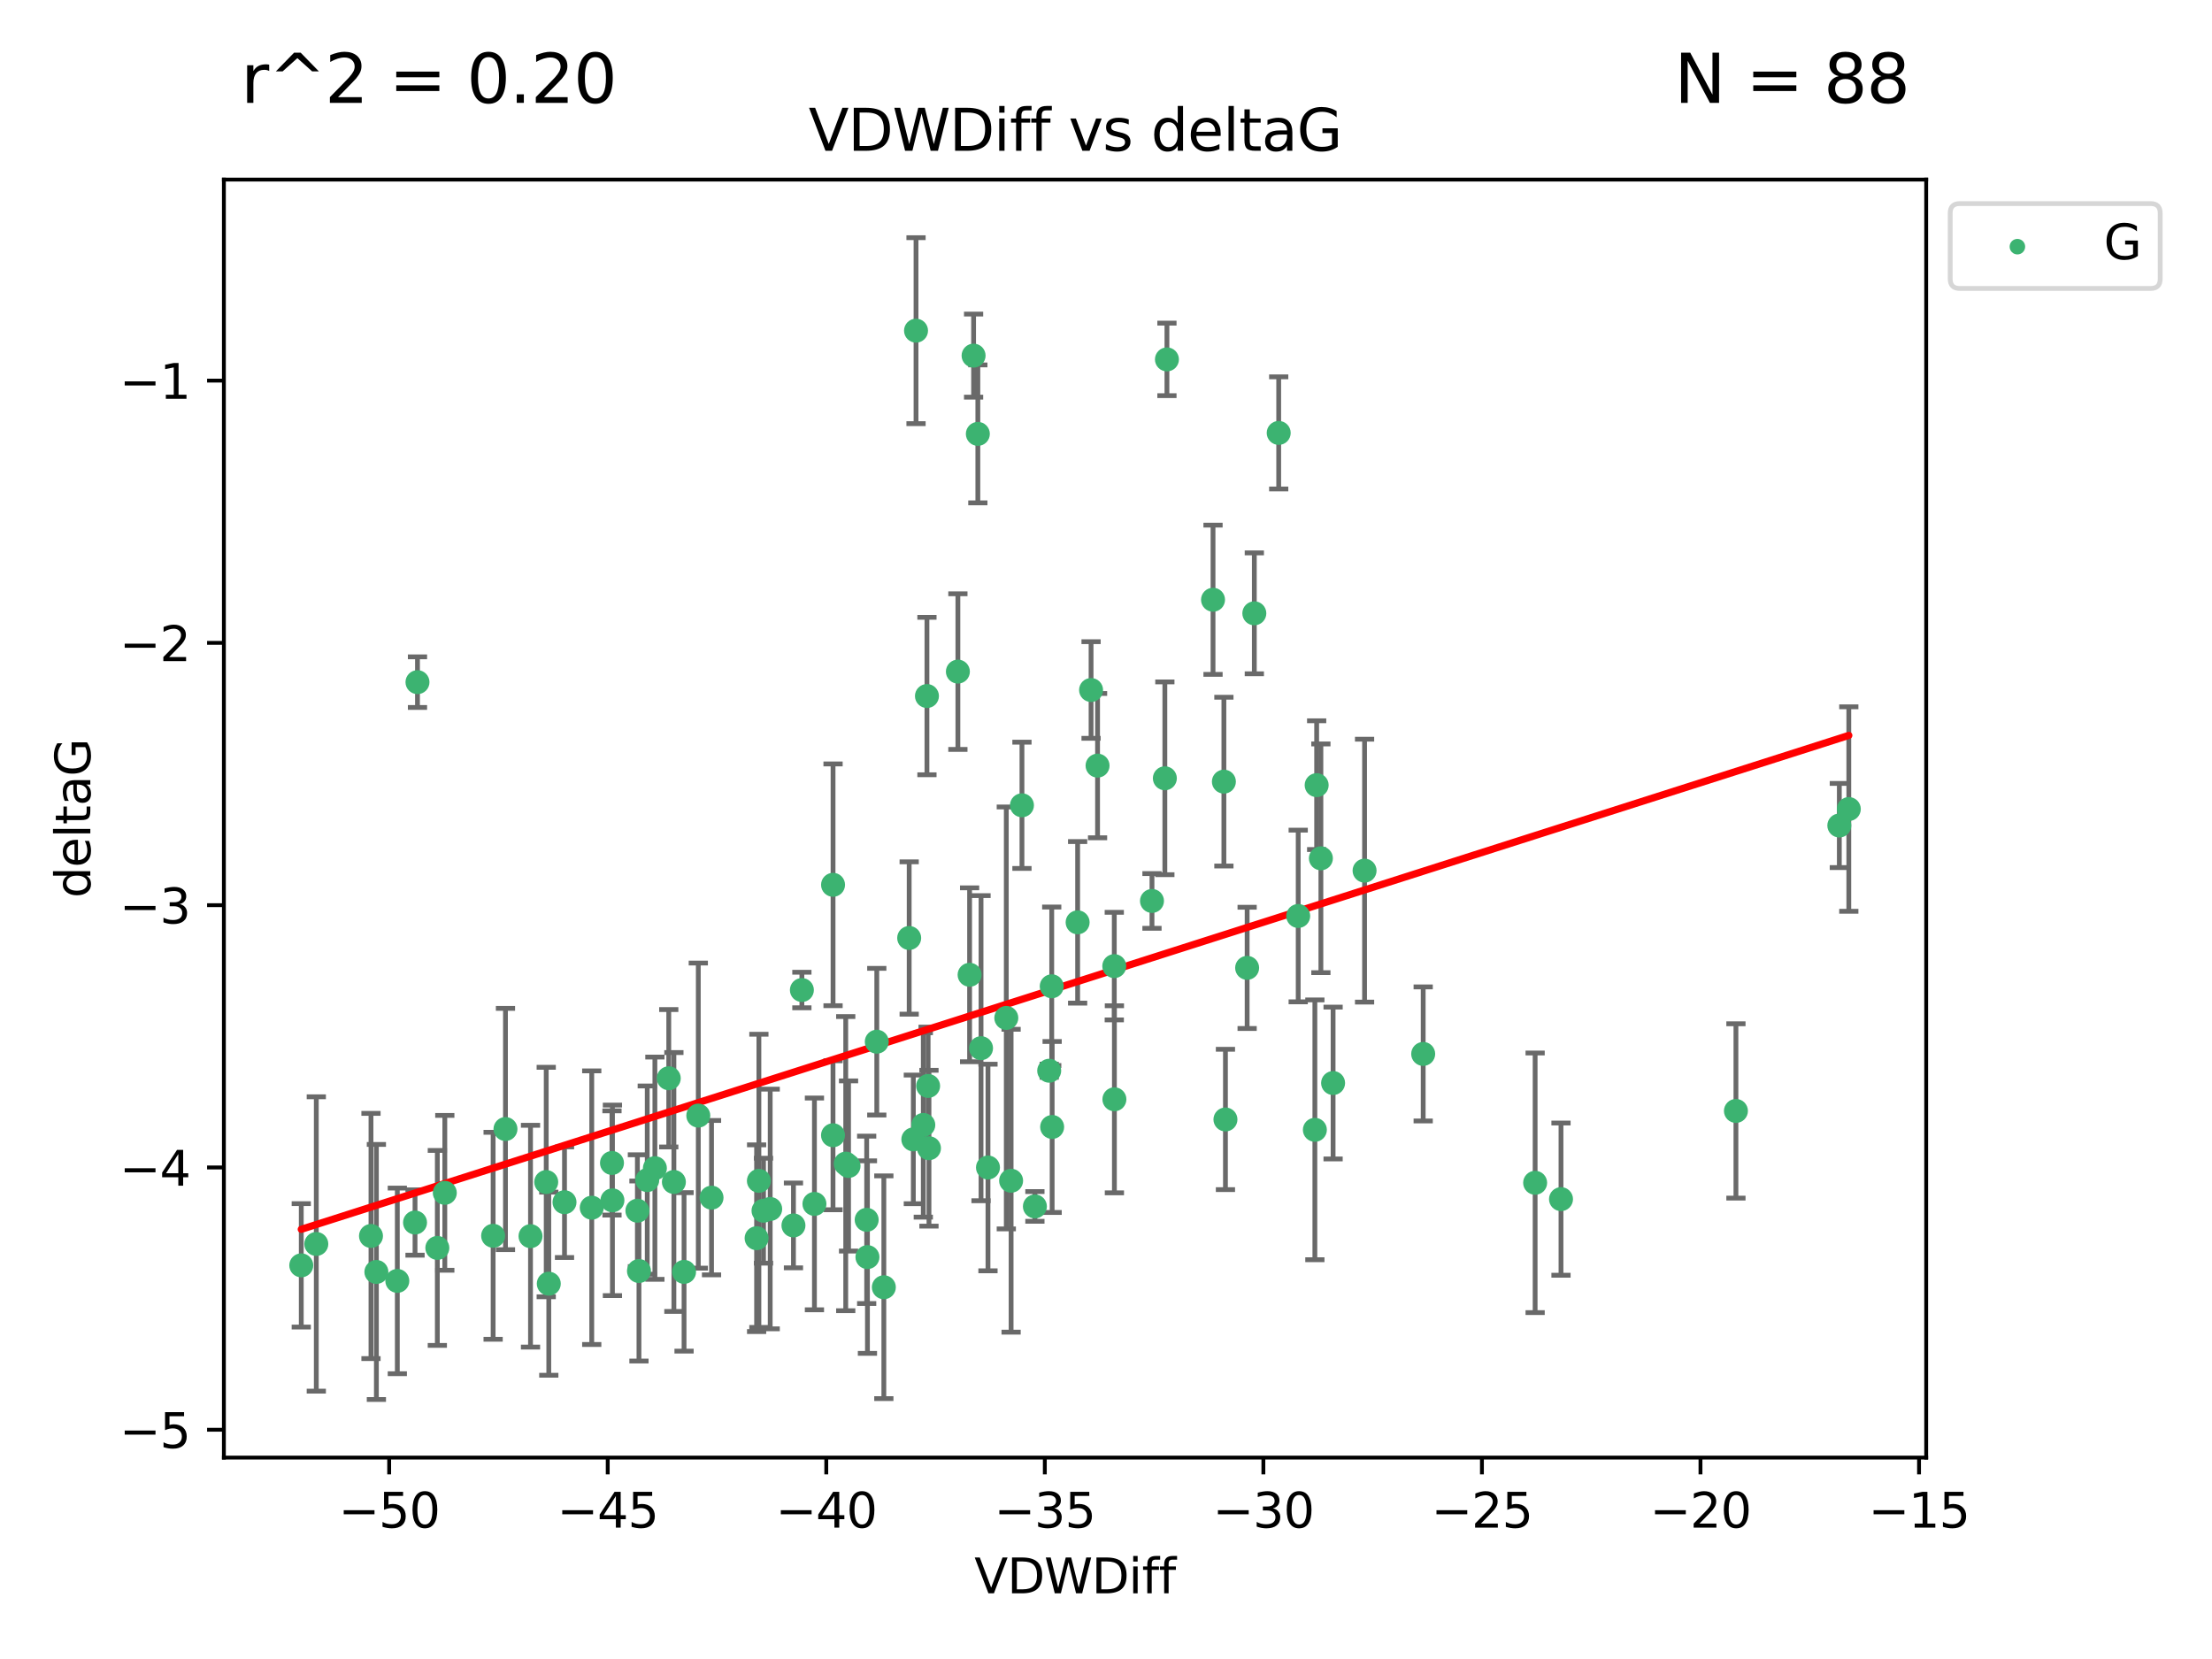 <?xml version="1.0" encoding="utf-8" standalone="no"?>
<!DOCTYPE svg PUBLIC "-//W3C//DTD SVG 1.1//EN"
  "http://www.w3.org/Graphics/SVG/1.1/DTD/svg11.dtd">
<svg xmlns:xlink="http://www.w3.org/1999/xlink" width="460.8pt" height="345.6pt" viewBox="0 0 460.8 345.6" xmlns="http://www.w3.org/2000/svg" version="1.1">
 <defs>
  <style type="text/css">*{stroke-linejoin: round; stroke-linecap: butt}</style>
 </defs>
 <g id="figure_1">
  <g id="patch_1">
   <path d="M 0 345.6 
L 460.8 345.6 
L 460.8 0 
L 0 0 
z
" style="fill: #ffffff"/>
  </g>
  <g id="axes_1">
   <g id="patch_2">
    <path d="M 46.64 303.64 
L 401.26 303.64 
L 401.26 37.411 
L 46.64 37.411 
z
" style="fill: #ffffff"/>
   </g>
   <g id="PathCollection_1">
    <defs>
     <path id="m0e2949934e" d="M 0 1.118 
C 0.297 1.118 0.581 1 0.791 0.791 
C 1 0.581 1.118 0.297 1.118 0 
C 1.118 -0.297 1 -0.581 0.791 -0.791 
C 0.581 -1 0.297 -1.118 0 -1.118 
C -0.297 -1.118 -0.581 -1 -0.791 -0.791 
C -1 -0.581 -1.118 -0.297 -1.118 0 
C -1.118 0.297 -1 0.581 -0.791 0.791 
C -0.581 1 -0.297 1.118 0 1.118 
z
" style="stroke: #3cb371"/>
    </defs>
    <g clip-path="url(#p0a7a7c08d6)">
     <use xlink:href="#m0e2949934e" x="132.782" y="252.211" style="fill: #3cb371; stroke: #3cb371"/>
     <use xlink:href="#m0e2949934e" x="78.408" y="264.972" style="fill: #3cb371; stroke: #3cb371"/>
     <use xlink:href="#m0e2949934e" x="91.105" y="259.965" style="fill: #3cb371; stroke: #3cb371"/>
     <use xlink:href="#m0e2949934e" x="136.425" y="243.357" style="fill: #3cb371; stroke: #3cb371"/>
     <use xlink:href="#m0e2949934e" x="127.579" y="250.055" style="fill: #3cb371; stroke: #3cb371"/>
     <use xlink:href="#m0e2949934e" x="123.272" y="251.583" style="fill: #3cb371; stroke: #3cb371"/>
     <use xlink:href="#m0e2949934e" x="65.891" y="259.141" style="fill: #3cb371; stroke: #3cb371"/>
     <use xlink:href="#m0e2949934e" x="159.054" y="252.211" style="fill: #3cb371; stroke: #3cb371"/>
     <use xlink:href="#m0e2949934e" x="180.704" y="261.878" style="fill: #3cb371; stroke: #3cb371"/>
     <use xlink:href="#m0e2949934e" x="62.759" y="263.595" style="fill: #3cb371; stroke: #3cb371"/>
     <use xlink:href="#m0e2949934e" x="134.834" y="245.836" style="fill: #3cb371; stroke: #3cb371"/>
     <use xlink:href="#m0e2949934e" x="133.108" y="264.776" style="fill: #3cb371; stroke: #3cb371"/>
     <use xlink:href="#m0e2949934e" x="102.727" y="257.437" style="fill: #3cb371; stroke: #3cb371"/>
     <use xlink:href="#m0e2949934e" x="82.77" y="266.835" style="fill: #3cb371; stroke: #3cb371"/>
     <use xlink:href="#m0e2949934e" x="145.469" y="232.401" style="fill: #3cb371; stroke: #3cb371"/>
     <use xlink:href="#m0e2949934e" x="173.531" y="236.494" style="fill: #3cb371; stroke: #3cb371"/>
     <use xlink:href="#m0e2949934e" x="158.092" y="245.992" style="fill: #3cb371; stroke: #3cb371"/>
     <use xlink:href="#m0e2949934e" x="117.598" y="250.441" style="fill: #3cb371; stroke: #3cb371"/>
     <use xlink:href="#m0e2949934e" x="77.283" y="257.476" style="fill: #3cb371; stroke: #3cb371"/>
     <use xlink:href="#m0e2949934e" x="148.225" y="249.492" style="fill: #3cb371; stroke: #3cb371"/>
     <use xlink:href="#m0e2949934e" x="160.446" y="251.854" style="fill: #3cb371; stroke: #3cb371"/>
     <use xlink:href="#m0e2949934e" x="180.544" y="254.111" style="fill: #3cb371; stroke: #3cb371"/>
     <use xlink:href="#m0e2949934e" x="173.539" y="184.322" style="fill: #3cb371; stroke: #3cb371"/>
     <use xlink:href="#m0e2949934e" x="105.299" y="235.195" style="fill: #3cb371; stroke: #3cb371"/>
     <use xlink:href="#m0e2949934e" x="110.516" y="257.518" style="fill: #3cb371; stroke: #3cb371"/>
     <use xlink:href="#m0e2949934e" x="140.384" y="246.229" style="fill: #3cb371; stroke: #3cb371"/>
     <use xlink:href="#m0e2949934e" x="139.316" y="224.622" style="fill: #3cb371; stroke: #3cb371"/>
     <use xlink:href="#m0e2949934e" x="165.291" y="255.28" style="fill: #3cb371; stroke: #3cb371"/>
     <use xlink:href="#m0e2949934e" x="92.662" y="248.489" style="fill: #3cb371; stroke: #3cb371"/>
     <use xlink:href="#m0e2949934e" x="157.616" y="257.942" style="fill: #3cb371; stroke: #3cb371"/>
     <use xlink:href="#m0e2949934e" x="255.283" y="233.204" style="fill: #3cb371; stroke: #3cb371"/>
     <use xlink:href="#m0e2949934e" x="86.97" y="142.106" style="fill: #3cb371; stroke: #3cb371"/>
     <use xlink:href="#m0e2949934e" x="190.825" y="68.883" style="fill: #3cb371; stroke: #3cb371"/>
     <use xlink:href="#m0e2949934e" x="86.459" y="254.674" style="fill: #3cb371; stroke: #3cb371"/>
     <use xlink:href="#m0e2949934e" x="113.788" y="246.241" style="fill: #3cb371; stroke: #3cb371"/>
     <use xlink:href="#m0e2949934e" x="114.323" y="267.416" style="fill: #3cb371; stroke: #3cb371"/>
     <use xlink:href="#m0e2949934e" x="142.501" y="264.956" style="fill: #3cb371; stroke: #3cb371"/>
     <use xlink:href="#m0e2949934e" x="219.181" y="234.768" style="fill: #3cb371; stroke: #3cb371"/>
     <use xlink:href="#m0e2949934e" x="201.986" y="203.065" style="fill: #3cb371; stroke: #3cb371"/>
     <use xlink:href="#m0e2949934e" x="232.125" y="201.259" style="fill: #3cb371; stroke: #3cb371"/>
     <use xlink:href="#m0e2949934e" x="203.704" y="90.388" style="fill: #3cb371; stroke: #3cb371"/>
     <use xlink:href="#m0e2949934e" x="176.181" y="242.405" style="fill: #3cb371; stroke: #3cb371"/>
     <use xlink:href="#m0e2949934e" x="259.801" y="201.623" style="fill: #3cb371; stroke: #3cb371"/>
     <use xlink:href="#m0e2949934e" x="215.589" y="251.32" style="fill: #3cb371; stroke: #3cb371"/>
     <use xlink:href="#m0e2949934e" x="193.522" y="239.192" style="fill: #3cb371; stroke: #3cb371"/>
     <use xlink:href="#m0e2949934e" x="169.662" y="250.798" style="fill: #3cb371; stroke: #3cb371"/>
     <use xlink:href="#m0e2949934e" x="184.12" y="268.158" style="fill: #3cb371; stroke: #3cb371"/>
     <use xlink:href="#m0e2949934e" x="232.15" y="229.002" style="fill: #3cb371; stroke: #3cb371"/>
     <use xlink:href="#m0e2949934e" x="190.265" y="237.354" style="fill: #3cb371; stroke: #3cb371"/>
     <use xlink:href="#m0e2949934e" x="202.816" y="74.081" style="fill: #3cb371; stroke: #3cb371"/>
     <use xlink:href="#m0e2949934e" x="127.487" y="242.268" style="fill: #3cb371; stroke: #3cb371"/>
     <use xlink:href="#m0e2949934e" x="205.814" y="243.213" style="fill: #3cb371; stroke: #3cb371"/>
     <use xlink:href="#m0e2949934e" x="261.299" y="127.765" style="fill: #3cb371; stroke: #3cb371"/>
     <use xlink:href="#m0e2949934e" x="176.769" y="242.893" style="fill: #3cb371; stroke: #3cb371"/>
     <use xlink:href="#m0e2949934e" x="296.476" y="219.551" style="fill: #3cb371; stroke: #3cb371"/>
     <use xlink:href="#m0e2949934e" x="193.342" y="226.223" style="fill: #3cb371; stroke: #3cb371"/>
     <use xlink:href="#m0e2949934e" x="212.891" y="167.759" style="fill: #3cb371; stroke: #3cb371"/>
     <use xlink:href="#m0e2949934e" x="209.63" y="212.053" style="fill: #3cb371; stroke: #3cb371"/>
     <use xlink:href="#m0e2949934e" x="325.185" y="249.8" style="fill: #3cb371; stroke: #3cb371"/>
     <use xlink:href="#m0e2949934e" x="284.265" y="181.37" style="fill: #3cb371; stroke: #3cb371"/>
     <use xlink:href="#m0e2949934e" x="199.546" y="139.907" style="fill: #3cb371; stroke: #3cb371"/>
     <use xlink:href="#m0e2949934e" x="227.29" y="143.742" style="fill: #3cb371; stroke: #3cb371"/>
     <use xlink:href="#m0e2949934e" x="224.49" y="192.139" style="fill: #3cb371; stroke: #3cb371"/>
     <use xlink:href="#m0e2949934e" x="193.1" y="144.995" style="fill: #3cb371; stroke: #3cb371"/>
     <use xlink:href="#m0e2949934e" x="167.047" y="206.24" style="fill: #3cb371; stroke: #3cb371"/>
     <use xlink:href="#m0e2949934e" x="243.094" y="74.869" style="fill: #3cb371; stroke: #3cb371"/>
     <use xlink:href="#m0e2949934e" x="254.959" y="162.829" style="fill: #3cb371; stroke: #3cb371"/>
     <use xlink:href="#m0e2949934e" x="266.378" y="90.185" style="fill: #3cb371; stroke: #3cb371"/>
     <use xlink:href="#m0e2949934e" x="239.979" y="187.683" style="fill: #3cb371; stroke: #3cb371"/>
     <use xlink:href="#m0e2949934e" x="189.399" y="195.399" style="fill: #3cb371; stroke: #3cb371"/>
     <use xlink:href="#m0e2949934e" x="192.34" y="234.344" style="fill: #3cb371; stroke: #3cb371"/>
     <use xlink:href="#m0e2949934e" x="219.095" y="205.462" style="fill: #3cb371; stroke: #3cb371"/>
     <use xlink:href="#m0e2949934e" x="204.367" y="218.355" style="fill: #3cb371; stroke: #3cb371"/>
     <use xlink:href="#m0e2949934e" x="228.642" y="159.494" style="fill: #3cb371; stroke: #3cb371"/>
     <use xlink:href="#m0e2949934e" x="182.65" y="217.003" style="fill: #3cb371; stroke: #3cb371"/>
     <use xlink:href="#m0e2949934e" x="218.567" y="223.052" style="fill: #3cb371; stroke: #3cb371"/>
     <use xlink:href="#m0e2949934e" x="210.632" y="245.969" style="fill: #3cb371; stroke: #3cb371"/>
     <use xlink:href="#m0e2949934e" x="275.166" y="178.803" style="fill: #3cb371; stroke: #3cb371"/>
     <use xlink:href="#m0e2949934e" x="252.696" y="124.937" style="fill: #3cb371; stroke: #3cb371"/>
     <use xlink:href="#m0e2949934e" x="274.284" y="163.562" style="fill: #3cb371; stroke: #3cb371"/>
     <use xlink:href="#m0e2949934e" x="270.44" y="190.816" style="fill: #3cb371; stroke: #3cb371"/>
     <use xlink:href="#m0e2949934e" x="273.911" y="235.362" style="fill: #3cb371; stroke: #3cb371"/>
     <use xlink:href="#m0e2949934e" x="319.797" y="246.397" style="fill: #3cb371; stroke: #3cb371"/>
     <use xlink:href="#m0e2949934e" x="242.661" y="162.131" style="fill: #3cb371; stroke: #3cb371"/>
     <use xlink:href="#m0e2949934e" x="277.708" y="225.616" style="fill: #3cb371; stroke: #3cb371"/>
     <use xlink:href="#m0e2949934e" x="385.141" y="168.539" style="fill: #3cb371; stroke: #3cb371"/>
     <use xlink:href="#m0e2949934e" x="383.166" y="171.969" style="fill: #3cb371; stroke: #3cb371"/>
     <use xlink:href="#m0e2949934e" x="361.626" y="231.428" style="fill: #3cb371; stroke: #3cb371"/>
    </g>
   </g>
   <g id="matplotlib.axis_1">
    <g id="xtick_1">
     <g id="line2d_1">
      <defs>
       <path id="m6fc74423a9" d="M 0 0 
L 0 3.5 
" style="stroke: #000000; stroke-width: 0.8"/>
      </defs>
      <g>
       <use xlink:href="#m6fc74423a9" x="81.071" y="303.64" style="stroke: #000000; stroke-width: 0.8"/>
      </g>
     </g>
     <g id="text_1">
      <!-- −50 -->
      <g transform="translate(70.519 318.238)scale(0.1 -0.1)">
       <defs>
        <path id="DejaVuSans-2212" d="M 678 2272 
L 4684 2272 
L 4684 1741 
L 678 1741 
L 678 2272 
z
" transform="scale(0.016)"/>
        <path id="DejaVuSans-35" d="M 691 4666 
L 3169 4666 
L 3169 4134 
L 1269 4134 
L 1269 2991 
Q 1406 3038 1543 3061 
Q 1681 3084 1819 3084 
Q 2600 3084 3056 2656 
Q 3513 2228 3513 1497 
Q 3513 744 3044 326 
Q 2575 -91 1722 -91 
Q 1428 -91 1123 -41 
Q 819 9 494 109 
L 494 744 
Q 775 591 1075 516 
Q 1375 441 1709 441 
Q 2250 441 2565 725 
Q 2881 1009 2881 1497 
Q 2881 1984 2565 2268 
Q 2250 2553 1709 2553 
Q 1456 2553 1204 2497 
Q 953 2441 691 2322 
L 691 4666 
z
" transform="scale(0.016)"/>
        <path id="DejaVuSans-30" d="M 2034 4250 
Q 1547 4250 1301 3770 
Q 1056 3291 1056 2328 
Q 1056 1369 1301 889 
Q 1547 409 2034 409 
Q 2525 409 2770 889 
Q 3016 1369 3016 2328 
Q 3016 3291 2770 3770 
Q 2525 4250 2034 4250 
z
M 2034 4750 
Q 2819 4750 3233 4129 
Q 3647 3509 3647 2328 
Q 3647 1150 3233 529 
Q 2819 -91 2034 -91 
Q 1250 -91 836 529 
Q 422 1150 422 2328 
Q 422 3509 836 4129 
Q 1250 4750 2034 4750 
z
" transform="scale(0.016)"/>
       </defs>
       <use xlink:href="#DejaVuSans-2212"/>
       <use xlink:href="#DejaVuSans-35" x="83.789"/>
       <use xlink:href="#DejaVuSans-30" x="147.412"/>
      </g>
     </g>
    </g>
    <g id="xtick_2">
     <g id="line2d_2">
      <g>
       <use xlink:href="#m6fc74423a9" x="126.6" y="303.64" style="stroke: #000000; stroke-width: 0.8"/>
      </g>
     </g>
     <g id="text_2">
      <!-- −45 -->
      <g transform="translate(116.047 318.238)scale(0.1 -0.1)">
       <defs>
        <path id="DejaVuSans-34" d="M 2419 4116 
L 825 1625 
L 2419 1625 
L 2419 4116 
z
M 2253 4666 
L 3047 4666 
L 3047 1625 
L 3713 1625 
L 3713 1100 
L 3047 1100 
L 3047 0 
L 2419 0 
L 2419 1100 
L 313 1100 
L 313 1709 
L 2253 4666 
z
" transform="scale(0.016)"/>
       </defs>
       <use xlink:href="#DejaVuSans-2212"/>
       <use xlink:href="#DejaVuSans-34" x="83.789"/>
       <use xlink:href="#DejaVuSans-35" x="147.412"/>
      </g>
     </g>
    </g>
    <g id="xtick_3">
     <g id="line2d_3">
      <g>
       <use xlink:href="#m6fc74423a9" x="172.128" y="303.64" style="stroke: #000000; stroke-width: 0.8"/>
      </g>
     </g>
     <g id="text_3">
      <!-- −40 -->
      <g transform="translate(161.576 318.238)scale(0.1 -0.1)">
       <use xlink:href="#DejaVuSans-2212"/>
       <use xlink:href="#DejaVuSans-34" x="83.789"/>
       <use xlink:href="#DejaVuSans-30" x="147.412"/>
      </g>
     </g>
    </g>
    <g id="xtick_4">
     <g id="line2d_4">
      <g>
       <use xlink:href="#m6fc74423a9" x="217.656" y="303.64" style="stroke: #000000; stroke-width: 0.8"/>
      </g>
     </g>
     <g id="text_4">
      <!-- −35 -->
      <g transform="translate(207.104 318.238)scale(0.1 -0.1)">
       <defs>
        <path id="DejaVuSans-33" d="M 2597 2516 
Q 3050 2419 3304 2112 
Q 3559 1806 3559 1356 
Q 3559 666 3084 287 
Q 2609 -91 1734 -91 
Q 1441 -91 1130 -33 
Q 819 25 488 141 
L 488 750 
Q 750 597 1062 519 
Q 1375 441 1716 441 
Q 2309 441 2620 675 
Q 2931 909 2931 1356 
Q 2931 1769 2642 2001 
Q 2353 2234 1838 2234 
L 1294 2234 
L 1294 2753 
L 1863 2753 
Q 2328 2753 2575 2939 
Q 2822 3125 2822 3475 
Q 2822 3834 2567 4026 
Q 2313 4219 1838 4219 
Q 1578 4219 1281 4162 
Q 984 4106 628 3988 
L 628 4550 
Q 988 4650 1302 4700 
Q 1616 4750 1894 4750 
Q 2613 4750 3031 4423 
Q 3450 4097 3450 3541 
Q 3450 3153 3228 2886 
Q 3006 2619 2597 2516 
z
" transform="scale(0.016)"/>
       </defs>
       <use xlink:href="#DejaVuSans-2212"/>
       <use xlink:href="#DejaVuSans-33" x="83.789"/>
       <use xlink:href="#DejaVuSans-35" x="147.412"/>
      </g>
     </g>
    </g>
    <g id="xtick_5">
     <g id="line2d_5">
      <g>
       <use xlink:href="#m6fc74423a9" x="263.184" y="303.64" style="stroke: #000000; stroke-width: 0.8"/>
      </g>
     </g>
     <g id="text_5">
      <!-- −30 -->
      <g transform="translate(252.632 318.238)scale(0.1 -0.1)">
       <use xlink:href="#DejaVuSans-2212"/>
       <use xlink:href="#DejaVuSans-33" x="83.789"/>
       <use xlink:href="#DejaVuSans-30" x="147.412"/>
      </g>
     </g>
    </g>
    <g id="xtick_6">
     <g id="line2d_6">
      <g>
       <use xlink:href="#m6fc74423a9" x="308.713" y="303.64" style="stroke: #000000; stroke-width: 0.8"/>
      </g>
     </g>
     <g id="text_6">
      <!-- −25 -->
      <g transform="translate(298.16 318.238)scale(0.1 -0.1)">
       <defs>
        <path id="DejaVuSans-32" d="M 1228 531 
L 3431 531 
L 3431 0 
L 469 0 
L 469 531 
Q 828 903 1448 1529 
Q 2069 2156 2228 2338 
Q 2531 2678 2651 2914 
Q 2772 3150 2772 3378 
Q 2772 3750 2511 3984 
Q 2250 4219 1831 4219 
Q 1534 4219 1204 4116 
Q 875 4013 500 3803 
L 500 4441 
Q 881 4594 1212 4672 
Q 1544 4750 1819 4750 
Q 2544 4750 2975 4387 
Q 3406 4025 3406 3419 
Q 3406 3131 3298 2873 
Q 3191 2616 2906 2266 
Q 2828 2175 2409 1742 
Q 1991 1309 1228 531 
z
" transform="scale(0.016)"/>
       </defs>
       <use xlink:href="#DejaVuSans-2212"/>
       <use xlink:href="#DejaVuSans-32" x="83.789"/>
       <use xlink:href="#DejaVuSans-35" x="147.412"/>
      </g>
     </g>
    </g>
    <g id="xtick_7">
     <g id="line2d_7">
      <g>
       <use xlink:href="#m6fc74423a9" x="354.241" y="303.64" style="stroke: #000000; stroke-width: 0.8"/>
      </g>
     </g>
     <g id="text_7">
      <!-- −20 -->
      <g transform="translate(343.689 318.238)scale(0.1 -0.1)">
       <use xlink:href="#DejaVuSans-2212"/>
       <use xlink:href="#DejaVuSans-32" x="83.789"/>
       <use xlink:href="#DejaVuSans-30" x="147.412"/>
      </g>
     </g>
    </g>
    <g id="xtick_8">
     <g id="line2d_8">
      <g>
       <use xlink:href="#m6fc74423a9" x="399.769" y="303.64" style="stroke: #000000; stroke-width: 0.8"/>
      </g>
     </g>
     <g id="text_8">
      <!-- −15 -->
      <g transform="translate(389.217 318.238)scale(0.1 -0.1)">
       <defs>
        <path id="DejaVuSans-31" d="M 794 531 
L 1825 531 
L 1825 4091 
L 703 3866 
L 703 4441 
L 1819 4666 
L 2450 4666 
L 2450 531 
L 3481 531 
L 3481 0 
L 794 0 
L 794 531 
z
" transform="scale(0.016)"/>
       </defs>
       <use xlink:href="#DejaVuSans-2212"/>
       <use xlink:href="#DejaVuSans-31" x="83.789"/>
       <use xlink:href="#DejaVuSans-35" x="147.412"/>
      </g>
     </g>
    </g>
    <g id="text_9">
     <!-- VDWDiff -->
     <g transform="translate(202.977 331.917)scale(0.1 -0.1)">
      <defs>
       <path id="DejaVuSans-56" d="M 1831 0 
L 50 4666 
L 709 4666 
L 2188 738 
L 3669 4666 
L 4325 4666 
L 2547 0 
L 1831 0 
z
" transform="scale(0.016)"/>
       <path id="DejaVuSans-44" d="M 1259 4147 
L 1259 519 
L 2022 519 
Q 2988 519 3436 956 
Q 3884 1394 3884 2338 
Q 3884 3275 3436 3711 
Q 2988 4147 2022 4147 
L 1259 4147 
z
M 628 4666 
L 1925 4666 
Q 3281 4666 3915 4102 
Q 4550 3538 4550 2338 
Q 4550 1131 3912 565 
Q 3275 0 1925 0 
L 628 0 
L 628 4666 
z
" transform="scale(0.016)"/>
       <path id="DejaVuSans-57" d="M 213 4666 
L 850 4666 
L 1831 722 
L 2809 4666 
L 3519 4666 
L 4500 722 
L 5478 4666 
L 6119 4666 
L 4947 0 
L 4153 0 
L 3169 4050 
L 2175 0 
L 1381 0 
L 213 4666 
z
" transform="scale(0.016)"/>
       <path id="DejaVuSans-69" d="M 603 3500 
L 1178 3500 
L 1178 0 
L 603 0 
L 603 3500 
z
M 603 4863 
L 1178 4863 
L 1178 4134 
L 603 4134 
L 603 4863 
z
" transform="scale(0.016)"/>
       <path id="DejaVuSans-66" d="M 2375 4863 
L 2375 4384 
L 1825 4384 
Q 1516 4384 1395 4259 
Q 1275 4134 1275 3809 
L 1275 3500 
L 2222 3500 
L 2222 3053 
L 1275 3053 
L 1275 0 
L 697 0 
L 697 3053 
L 147 3053 
L 147 3500 
L 697 3500 
L 697 3744 
Q 697 4328 969 4595 
Q 1241 4863 1831 4863 
L 2375 4863 
z
" transform="scale(0.016)"/>
      </defs>
      <use xlink:href="#DejaVuSans-56"/>
      <use xlink:href="#DejaVuSans-44" x="68.408"/>
      <use xlink:href="#DejaVuSans-57" x="145.41"/>
      <use xlink:href="#DejaVuSans-44" x="244.287"/>
      <use xlink:href="#DejaVuSans-69" x="321.289"/>
      <use xlink:href="#DejaVuSans-66" x="349.072"/>
      <use xlink:href="#DejaVuSans-66" x="384.277"/>
     </g>
    </g>
   </g>
   <g id="matplotlib.axis_2">
    <g id="ytick_1">
     <g id="line2d_9">
      <defs>
       <path id="m45ded28a23" d="M 0 0 
L -3.5 0 
" style="stroke: #000000; stroke-width: 0.8"/>
      </defs>
      <g>
       <use xlink:href="#m45ded28a23" x="46.64" y="297.844" style="stroke: #000000; stroke-width: 0.8"/>
      </g>
     </g>
     <g id="text_10">
      <!-- −5 -->
      <g transform="translate(24.898 301.643)scale(0.1 -0.1)">
       <use xlink:href="#DejaVuSans-2212"/>
       <use xlink:href="#DejaVuSans-35" x="83.789"/>
      </g>
     </g>
    </g>
    <g id="ytick_2">
     <g id="line2d_10">
      <g>
       <use xlink:href="#m45ded28a23" x="46.64" y="243.204" style="stroke: #000000; stroke-width: 0.8"/>
      </g>
     </g>
     <g id="text_11">
      <!-- −4 -->
      <g transform="translate(24.898 247.003)scale(0.1 -0.1)">
       <use xlink:href="#DejaVuSans-2212"/>
       <use xlink:href="#DejaVuSans-34" x="83.789"/>
      </g>
     </g>
    </g>
    <g id="ytick_3">
     <g id="line2d_11">
      <g>
       <use xlink:href="#m45ded28a23" x="46.64" y="188.564" style="stroke: #000000; stroke-width: 0.8"/>
      </g>
     </g>
     <g id="text_12">
      <!-- −3 -->
      <g transform="translate(24.898 192.364)scale(0.1 -0.1)">
       <use xlink:href="#DejaVuSans-2212"/>
       <use xlink:href="#DejaVuSans-33" x="83.789"/>
      </g>
     </g>
    </g>
    <g id="ytick_4">
     <g id="line2d_12">
      <g>
       <use xlink:href="#m45ded28a23" x="46.64" y="133.924" style="stroke: #000000; stroke-width: 0.8"/>
      </g>
     </g>
     <g id="text_13">
      <!-- −2 -->
      <g transform="translate(24.898 137.724)scale(0.1 -0.1)">
       <use xlink:href="#DejaVuSans-2212"/>
       <use xlink:href="#DejaVuSans-32" x="83.789"/>
      </g>
     </g>
    </g>
    <g id="ytick_5">
     <g id="line2d_13">
      <g>
       <use xlink:href="#m45ded28a23" x="46.64" y="79.284" style="stroke: #000000; stroke-width: 0.8"/>
      </g>
     </g>
     <g id="text_14">
      <!-- −1 -->
      <g transform="translate(24.898 83.084)scale(0.1 -0.1)">
       <use xlink:href="#DejaVuSans-2212"/>
       <use xlink:href="#DejaVuSans-31" x="83.789"/>
      </g>
     </g>
    </g>
    <g id="text_15">
     <!-- deltaG -->
     <g transform="translate(18.818 187.064)rotate(-90)scale(0.1 -0.1)">
      <defs>
       <path id="DejaVuSans-64" d="M 2906 2969 
L 2906 4863 
L 3481 4863 
L 3481 0 
L 2906 0 
L 2906 525 
Q 2725 213 2448 61 
Q 2172 -91 1784 -91 
Q 1150 -91 751 415 
Q 353 922 353 1747 
Q 353 2572 751 3078 
Q 1150 3584 1784 3584 
Q 2172 3584 2448 3432 
Q 2725 3281 2906 2969 
z
M 947 1747 
Q 947 1113 1208 752 
Q 1469 391 1925 391 
Q 2381 391 2643 752 
Q 2906 1113 2906 1747 
Q 2906 2381 2643 2742 
Q 2381 3103 1925 3103 
Q 1469 3103 1208 2742 
Q 947 2381 947 1747 
z
" transform="scale(0.016)"/>
       <path id="DejaVuSans-65" d="M 3597 1894 
L 3597 1613 
L 953 1613 
Q 991 1019 1311 708 
Q 1631 397 2203 397 
Q 2534 397 2845 478 
Q 3156 559 3463 722 
L 3463 178 
Q 3153 47 2828 -22 
Q 2503 -91 2169 -91 
Q 1331 -91 842 396 
Q 353 884 353 1716 
Q 353 2575 817 3079 
Q 1281 3584 2069 3584 
Q 2775 3584 3186 3129 
Q 3597 2675 3597 1894 
z
M 3022 2063 
Q 3016 2534 2758 2815 
Q 2500 3097 2075 3097 
Q 1594 3097 1305 2825 
Q 1016 2553 972 2059 
L 3022 2063 
z
" transform="scale(0.016)"/>
       <path id="DejaVuSans-6c" d="M 603 4863 
L 1178 4863 
L 1178 0 
L 603 0 
L 603 4863 
z
" transform="scale(0.016)"/>
       <path id="DejaVuSans-74" d="M 1172 4494 
L 1172 3500 
L 2356 3500 
L 2356 3053 
L 1172 3053 
L 1172 1153 
Q 1172 725 1289 603 
Q 1406 481 1766 481 
L 2356 481 
L 2356 0 
L 1766 0 
Q 1100 0 847 248 
Q 594 497 594 1153 
L 594 3053 
L 172 3053 
L 172 3500 
L 594 3500 
L 594 4494 
L 1172 4494 
z
" transform="scale(0.016)"/>
       <path id="DejaVuSans-61" d="M 2194 1759 
Q 1497 1759 1228 1600 
Q 959 1441 959 1056 
Q 959 750 1161 570 
Q 1363 391 1709 391 
Q 2188 391 2477 730 
Q 2766 1069 2766 1631 
L 2766 1759 
L 2194 1759 
z
M 3341 1997 
L 3341 0 
L 2766 0 
L 2766 531 
Q 2569 213 2275 61 
Q 1981 -91 1556 -91 
Q 1019 -91 701 211 
Q 384 513 384 1019 
Q 384 1609 779 1909 
Q 1175 2209 1959 2209 
L 2766 2209 
L 2766 2266 
Q 2766 2663 2505 2880 
Q 2244 3097 1772 3097 
Q 1472 3097 1187 3025 
Q 903 2953 641 2809 
L 641 3341 
Q 956 3463 1253 3523 
Q 1550 3584 1831 3584 
Q 2591 3584 2966 3190 
Q 3341 2797 3341 1997 
z
" transform="scale(0.016)"/>
       <path id="DejaVuSans-47" d="M 3809 666 
L 3809 1919 
L 2778 1919 
L 2778 2438 
L 4434 2438 
L 4434 434 
Q 4069 175 3628 42 
Q 3188 -91 2688 -91 
Q 1594 -91 976 548 
Q 359 1188 359 2328 
Q 359 3472 976 4111 
Q 1594 4750 2688 4750 
Q 3144 4750 3555 4637 
Q 3966 4525 4313 4306 
L 4313 3634 
Q 3963 3931 3569 4081 
Q 3175 4231 2741 4231 
Q 1884 4231 1454 3753 
Q 1025 3275 1025 2328 
Q 1025 1384 1454 906 
Q 1884 428 2741 428 
Q 3075 428 3337 486 
Q 3600 544 3809 666 
z
" transform="scale(0.016)"/>
      </defs>
      <use xlink:href="#DejaVuSans-64"/>
      <use xlink:href="#DejaVuSans-65" x="63.477"/>
      <use xlink:href="#DejaVuSans-6c" x="125"/>
      <use xlink:href="#DejaVuSans-74" x="152.783"/>
      <use xlink:href="#DejaVuSans-61" x="191.992"/>
      <use xlink:href="#DejaVuSans-47" x="253.271"/>
     </g>
    </g>
   </g>
   <g id="LineCollection_1">
    <path d="M 132.782 263.861 
L 132.782 240.561 
" clip-path="url(#p0a7a7c08d6)" style="fill: none; stroke: #696969"/>
    <path d="M 78.408 291.539 
L 78.408 238.405 
" clip-path="url(#p0a7a7c08d6)" style="fill: none; stroke: #696969"/>
    <path d="M 91.105 280.272 
L 91.105 239.658 
" clip-path="url(#p0a7a7c08d6)" style="fill: none; stroke: #696969"/>
    <path d="M 136.425 266.51 
L 136.425 220.204 
" clip-path="url(#p0a7a7c08d6)" style="fill: none; stroke: #696969"/>
    <path d="M 127.579 269.901 
L 127.579 230.209 
" clip-path="url(#p0a7a7c08d6)" style="fill: none; stroke: #696969"/>
    <path d="M 123.272 280.082 
L 123.272 223.084 
" clip-path="url(#p0a7a7c08d6)" style="fill: none; stroke: #696969"/>
    <path d="M 65.891 289.801 
L 65.891 228.482 
" clip-path="url(#p0a7a7c08d6)" style="fill: none; stroke: #696969"/>
    <path d="M 159.054 263.143 
L 159.054 241.28 
" clip-path="url(#p0a7a7c08d6)" style="fill: none; stroke: #696969"/>
    <path d="M 180.704 281.932 
L 180.704 241.825 
" clip-path="url(#p0a7a7c08d6)" style="fill: none; stroke: #696969"/>
    <path d="M 62.759 276.447 
L 62.759 250.742 
" clip-path="url(#p0a7a7c08d6)" style="fill: none; stroke: #696969"/>
    <path d="M 134.834 265.441 
L 134.834 226.232 
" clip-path="url(#p0a7a7c08d6)" style="fill: none; stroke: #696969"/>
    <path d="M 133.108 283.526 
L 133.108 246.025 
" clip-path="url(#p0a7a7c08d6)" style="fill: none; stroke: #696969"/>
    <path d="M 102.727 278.993 
L 102.727 235.88 
" clip-path="url(#p0a7a7c08d6)" style="fill: none; stroke: #696969"/>
    <path d="M 82.77 286.172 
L 82.77 247.499 
" clip-path="url(#p0a7a7c08d6)" style="fill: none; stroke: #696969"/>
    <path d="M 145.469 264.182 
L 145.469 200.62 
" clip-path="url(#p0a7a7c08d6)" style="fill: none; stroke: #696969"/>
    <path d="M 173.531 252.013 
L 173.531 220.976 
" clip-path="url(#p0a7a7c08d6)" style="fill: none; stroke: #696969"/>
    <path d="M 158.092 276.528 
L 158.092 215.456 
" clip-path="url(#p0a7a7c08d6)" style="fill: none; stroke: #696969"/>
    <path d="M 117.598 261.962 
L 117.598 238.92 
" clip-path="url(#p0a7a7c08d6)" style="fill: none; stroke: #696969"/>
    <path d="M 77.283 283.018 
L 77.283 231.934 
" clip-path="url(#p0a7a7c08d6)" style="fill: none; stroke: #696969"/>
    <path d="M 148.225 265.571 
L 148.225 233.414 
" clip-path="url(#p0a7a7c08d6)" style="fill: none; stroke: #696969"/>
    <path d="M 160.446 276.82 
L 160.446 226.888 
" clip-path="url(#p0a7a7c08d6)" style="fill: none; stroke: #696969"/>
    <path d="M 180.544 271.544 
L 180.544 236.678 
" clip-path="url(#p0a7a7c08d6)" style="fill: none; stroke: #696969"/>
    <path d="M 173.539 209.504 
L 173.539 159.14 
" clip-path="url(#p0a7a7c08d6)" style="fill: none; stroke: #696969"/>
    <path d="M 105.299 260.326 
L 105.299 210.065 
" clip-path="url(#p0a7a7c08d6)" style="fill: none; stroke: #696969"/>
    <path d="M 110.516 280.619 
L 110.516 234.417 
" clip-path="url(#p0a7a7c08d6)" style="fill: none; stroke: #696969"/>
    <path d="M 140.384 273.192 
L 140.384 219.267 
" clip-path="url(#p0a7a7c08d6)" style="fill: none; stroke: #696969"/>
    <path d="M 139.316 238.936 
L 139.316 210.308 
" clip-path="url(#p0a7a7c08d6)" style="fill: none; stroke: #696969"/>
    <path d="M 165.291 264.116 
L 165.291 246.445 
" clip-path="url(#p0a7a7c08d6)" style="fill: none; stroke: #696969"/>
    <path d="M 92.662 264.615 
L 92.662 232.363 
" clip-path="url(#p0a7a7c08d6)" style="fill: none; stroke: #696969"/>
    <path d="M 157.616 277.391 
L 157.616 238.493 
" clip-path="url(#p0a7a7c08d6)" style="fill: none; stroke: #696969"/>
    <path d="M 255.283 247.82 
L 255.283 218.588 
" clip-path="url(#p0a7a7c08d6)" style="fill: none; stroke: #696969"/>
    <path d="M 86.97 147.375 
L 86.97 136.837 
" clip-path="url(#p0a7a7c08d6)" style="fill: none; stroke: #696969"/>
    <path d="M 190.825 88.254 
L 190.825 49.513 
" clip-path="url(#p0a7a7c08d6)" style="fill: none; stroke: #696969"/>
    <path d="M 86.459 261.477 
L 86.459 247.87 
" clip-path="url(#p0a7a7c08d6)" style="fill: none; stroke: #696969"/>
    <path d="M 113.788 270.142 
L 113.788 222.34 
" clip-path="url(#p0a7a7c08d6)" style="fill: none; stroke: #696969"/>
    <path d="M 114.323 286.492 
L 114.323 248.339 
" clip-path="url(#p0a7a7c08d6)" style="fill: none; stroke: #696969"/>
    <path d="M 142.501 281.463 
L 142.501 248.45 
" clip-path="url(#p0a7a7c08d6)" style="fill: none; stroke: #696969"/>
    <path d="M 219.181 252.578 
L 219.181 216.959 
" clip-path="url(#p0a7a7c08d6)" style="fill: none; stroke: #696969"/>
    <path d="M 201.986 221.176 
L 201.986 184.954 
" clip-path="url(#p0a7a7c08d6)" style="fill: none; stroke: #696969"/>
    <path d="M 232.125 212.466 
L 232.125 190.051 
" clip-path="url(#p0a7a7c08d6)" style="fill: none; stroke: #696969"/>
    <path d="M 203.704 104.757 
L 203.704 76.018 
" clip-path="url(#p0a7a7c08d6)" style="fill: none; stroke: #696969"/>
    <path d="M 176.181 273.048 
L 176.181 211.762 
" clip-path="url(#p0a7a7c08d6)" style="fill: none; stroke: #696969"/>
    <path d="M 259.801 214.253 
L 259.801 188.993 
" clip-path="url(#p0a7a7c08d6)" style="fill: none; stroke: #696969"/>
    <path d="M 215.589 254.415 
L 215.589 248.226 
" clip-path="url(#p0a7a7c08d6)" style="fill: none; stroke: #696969"/>
    <path d="M 193.522 255.426 
L 193.522 222.957 
" clip-path="url(#p0a7a7c08d6)" style="fill: none; stroke: #696969"/>
    <path d="M 169.662 272.857 
L 169.662 228.74 
" clip-path="url(#p0a7a7c08d6)" style="fill: none; stroke: #696969"/>
    <path d="M 184.12 291.357 
L 184.12 244.958 
" clip-path="url(#p0a7a7c08d6)" style="fill: none; stroke: #696969"/>
    <path d="M 232.15 248.489 
L 232.15 209.516 
" clip-path="url(#p0a7a7c08d6)" style="fill: none; stroke: #696969"/>
    <path d="M 190.265 250.753 
L 190.265 223.954 
" clip-path="url(#p0a7a7c08d6)" style="fill: none; stroke: #696969"/>
    <path d="M 202.816 82.737 
L 202.816 65.426 
" clip-path="url(#p0a7a7c08d6)" style="fill: none; stroke: #696969"/>
    <path d="M 127.487 253.121 
L 127.487 231.414 
" clip-path="url(#p0a7a7c08d6)" style="fill: none; stroke: #696969"/>
    <path d="M 205.814 264.733 
L 205.814 221.693 
" clip-path="url(#p0a7a7c08d6)" style="fill: none; stroke: #696969"/>
    <path d="M 261.299 140.357 
L 261.299 115.174 
" clip-path="url(#p0a7a7c08d6)" style="fill: none; stroke: #696969"/>
    <path d="M 176.769 260.618 
L 176.769 225.168 
" clip-path="url(#p0a7a7c08d6)" style="fill: none; stroke: #696969"/>
    <path d="M 296.476 233.511 
L 296.476 205.59 
" clip-path="url(#p0a7a7c08d6)" style="fill: none; stroke: #696969"/>
    <path d="M 193.342 238.478 
L 193.342 213.969 
" clip-path="url(#p0a7a7c08d6)" style="fill: none; stroke: #696969"/>
    <path d="M 212.891 180.911 
L 212.891 154.608 
" clip-path="url(#p0a7a7c08d6)" style="fill: none; stroke: #696969"/>
    <path d="M 209.63 256.001 
L 209.63 168.105 
" clip-path="url(#p0a7a7c08d6)" style="fill: none; stroke: #696969"/>
    <path d="M 325.185 265.656 
L 325.185 233.944 
" clip-path="url(#p0a7a7c08d6)" style="fill: none; stroke: #696969"/>
    <path d="M 284.265 208.753 
L 284.265 153.986 
" clip-path="url(#p0a7a7c08d6)" style="fill: none; stroke: #696969"/>
    <path d="M 199.546 156.119 
L 199.546 123.695 
" clip-path="url(#p0a7a7c08d6)" style="fill: none; stroke: #696969"/>
    <path d="M 227.29 153.804 
L 227.29 133.679 
" clip-path="url(#p0a7a7c08d6)" style="fill: none; stroke: #696969"/>
    <path d="M 224.49 208.968 
L 224.49 175.311 
" clip-path="url(#p0a7a7c08d6)" style="fill: none; stroke: #696969"/>
    <path d="M 193.1 161.393 
L 193.1 128.598 
" clip-path="url(#p0a7a7c08d6)" style="fill: none; stroke: #696969"/>
    <path d="M 167.047 209.94 
L 167.047 202.541 
" clip-path="url(#p0a7a7c08d6)" style="fill: none; stroke: #696969"/>
    <path d="M 243.094 82.423 
L 243.094 67.315 
" clip-path="url(#p0a7a7c08d6)" style="fill: none; stroke: #696969"/>
    <path d="M 254.959 180.409 
L 254.959 145.249 
" clip-path="url(#p0a7a7c08d6)" style="fill: none; stroke: #696969"/>
    <path d="M 266.378 101.864 
L 266.378 78.505 
" clip-path="url(#p0a7a7c08d6)" style="fill: none; stroke: #696969"/>
    <path d="M 239.979 193.382 
L 239.979 181.984 
" clip-path="url(#p0a7a7c08d6)" style="fill: none; stroke: #696969"/>
    <path d="M 189.399 211.267 
L 189.399 179.53 
" clip-path="url(#p0a7a7c08d6)" style="fill: none; stroke: #696969"/>
    <path d="M 192.34 253.55 
L 192.34 215.138 
" clip-path="url(#p0a7a7c08d6)" style="fill: none; stroke: #696969"/>
    <path d="M 219.095 221.971 
L 219.095 188.953 
" clip-path="url(#p0a7a7c08d6)" style="fill: none; stroke: #696969"/>
    <path d="M 204.367 250.134 
L 204.367 186.577 
" clip-path="url(#p0a7a7c08d6)" style="fill: none; stroke: #696969"/>
    <path d="M 228.642 174.525 
L 228.642 144.462 
" clip-path="url(#p0a7a7c08d6)" style="fill: none; stroke: #696969"/>
    <path d="M 182.65 232.281 
L 182.65 201.724 
" clip-path="url(#p0a7a7c08d6)" style="fill: none; stroke: #696969"/>
    <path d="M 218.567 224.416 
L 218.567 221.688 
" clip-path="url(#p0a7a7c08d6)" style="fill: none; stroke: #696969"/>
    <path d="M 210.632 277.514 
L 210.632 214.423 
" clip-path="url(#p0a7a7c08d6)" style="fill: none; stroke: #696969"/>
    <path d="M 275.166 202.627 
L 275.166 154.978 
" clip-path="url(#p0a7a7c08d6)" style="fill: none; stroke: #696969"/>
    <path d="M 252.696 140.481 
L 252.696 109.392 
" clip-path="url(#p0a7a7c08d6)" style="fill: none; stroke: #696969"/>
    <path d="M 274.284 176.973 
L 274.284 150.151 
" clip-path="url(#p0a7a7c08d6)" style="fill: none; stroke: #696969"/>
    <path d="M 270.44 208.701 
L 270.44 172.931 
" clip-path="url(#p0a7a7c08d6)" style="fill: none; stroke: #696969"/>
    <path d="M 273.911 262.421 
L 273.911 208.303 
" clip-path="url(#p0a7a7c08d6)" style="fill: none; stroke: #696969"/>
    <path d="M 319.797 273.437 
L 319.797 219.357 
" clip-path="url(#p0a7a7c08d6)" style="fill: none; stroke: #696969"/>
    <path d="M 242.661 182.209 
L 242.661 142.054 
" clip-path="url(#p0a7a7c08d6)" style="fill: none; stroke: #696969"/>
    <path d="M 277.708 241.429 
L 277.708 209.803 
" clip-path="url(#p0a7a7c08d6)" style="fill: none; stroke: #696969"/>
    <path d="M 385.141 189.837 
L 385.141 147.241 
" clip-path="url(#p0a7a7c08d6)" style="fill: none; stroke: #696969"/>
    <path d="M 383.166 180.734 
L 383.166 163.205 
" clip-path="url(#p0a7a7c08d6)" style="fill: none; stroke: #696969"/>
    <path d="M 361.626 249.586 
L 361.626 213.27 
" clip-path="url(#p0a7a7c08d6)" style="fill: none; stroke: #696969"/>
   </g>
   <g id="line2d_14">
    <defs>
     <path id="m7f0fecc248" d="M 2 0 
L -2 -0 
" style="stroke: #696969"/>
    </defs>
    <g clip-path="url(#p0a7a7c08d6)">
     <use xlink:href="#m7f0fecc248" x="132.782" y="263.861" style="fill: #696969; stroke: #696969"/>
     <use xlink:href="#m7f0fecc248" x="78.408" y="291.539" style="fill: #696969; stroke: #696969"/>
     <use xlink:href="#m7f0fecc248" x="91.105" y="280.272" style="fill: #696969; stroke: #696969"/>
     <use xlink:href="#m7f0fecc248" x="136.425" y="266.51" style="fill: #696969; stroke: #696969"/>
     <use xlink:href="#m7f0fecc248" x="127.579" y="269.901" style="fill: #696969; stroke: #696969"/>
     <use xlink:href="#m7f0fecc248" x="123.272" y="280.082" style="fill: #696969; stroke: #696969"/>
     <use xlink:href="#m7f0fecc248" x="65.891" y="289.801" style="fill: #696969; stroke: #696969"/>
     <use xlink:href="#m7f0fecc248" x="159.054" y="263.143" style="fill: #696969; stroke: #696969"/>
     <use xlink:href="#m7f0fecc248" x="180.704" y="281.932" style="fill: #696969; stroke: #696969"/>
     <use xlink:href="#m7f0fecc248" x="62.759" y="276.447" style="fill: #696969; stroke: #696969"/>
     <use xlink:href="#m7f0fecc248" x="134.834" y="265.441" style="fill: #696969; stroke: #696969"/>
     <use xlink:href="#m7f0fecc248" x="133.108" y="283.526" style="fill: #696969; stroke: #696969"/>
     <use xlink:href="#m7f0fecc248" x="102.727" y="278.993" style="fill: #696969; stroke: #696969"/>
     <use xlink:href="#m7f0fecc248" x="82.77" y="286.172" style="fill: #696969; stroke: #696969"/>
     <use xlink:href="#m7f0fecc248" x="145.469" y="264.182" style="fill: #696969; stroke: #696969"/>
     <use xlink:href="#m7f0fecc248" x="173.531" y="252.013" style="fill: #696969; stroke: #696969"/>
     <use xlink:href="#m7f0fecc248" x="158.092" y="276.528" style="fill: #696969; stroke: #696969"/>
     <use xlink:href="#m7f0fecc248" x="117.598" y="261.962" style="fill: #696969; stroke: #696969"/>
     <use xlink:href="#m7f0fecc248" x="77.283" y="283.018" style="fill: #696969; stroke: #696969"/>
     <use xlink:href="#m7f0fecc248" x="148.225" y="265.571" style="fill: #696969; stroke: #696969"/>
     <use xlink:href="#m7f0fecc248" x="160.446" y="276.82" style="fill: #696969; stroke: #696969"/>
     <use xlink:href="#m7f0fecc248" x="180.544" y="271.544" style="fill: #696969; stroke: #696969"/>
     <use xlink:href="#m7f0fecc248" x="173.539" y="209.504" style="fill: #696969; stroke: #696969"/>
     <use xlink:href="#m7f0fecc248" x="105.299" y="260.326" style="fill: #696969; stroke: #696969"/>
     <use xlink:href="#m7f0fecc248" x="110.516" y="280.619" style="fill: #696969; stroke: #696969"/>
     <use xlink:href="#m7f0fecc248" x="140.384" y="273.192" style="fill: #696969; stroke: #696969"/>
     <use xlink:href="#m7f0fecc248" x="139.316" y="238.936" style="fill: #696969; stroke: #696969"/>
     <use xlink:href="#m7f0fecc248" x="165.291" y="264.116" style="fill: #696969; stroke: #696969"/>
     <use xlink:href="#m7f0fecc248" x="92.662" y="264.615" style="fill: #696969; stroke: #696969"/>
     <use xlink:href="#m7f0fecc248" x="157.616" y="277.391" style="fill: #696969; stroke: #696969"/>
     <use xlink:href="#m7f0fecc248" x="255.283" y="247.82" style="fill: #696969; stroke: #696969"/>
     <use xlink:href="#m7f0fecc248" x="86.97" y="147.375" style="fill: #696969; stroke: #696969"/>
     <use xlink:href="#m7f0fecc248" x="190.825" y="88.254" style="fill: #696969; stroke: #696969"/>
     <use xlink:href="#m7f0fecc248" x="86.459" y="261.477" style="fill: #696969; stroke: #696969"/>
     <use xlink:href="#m7f0fecc248" x="113.788" y="270.142" style="fill: #696969; stroke: #696969"/>
     <use xlink:href="#m7f0fecc248" x="114.323" y="286.492" style="fill: #696969; stroke: #696969"/>
     <use xlink:href="#m7f0fecc248" x="142.501" y="281.463" style="fill: #696969; stroke: #696969"/>
     <use xlink:href="#m7f0fecc248" x="219.181" y="252.578" style="fill: #696969; stroke: #696969"/>
     <use xlink:href="#m7f0fecc248" x="201.986" y="221.176" style="fill: #696969; stroke: #696969"/>
     <use xlink:href="#m7f0fecc248" x="232.125" y="212.466" style="fill: #696969; stroke: #696969"/>
     <use xlink:href="#m7f0fecc248" x="203.704" y="104.757" style="fill: #696969; stroke: #696969"/>
     <use xlink:href="#m7f0fecc248" x="176.181" y="273.048" style="fill: #696969; stroke: #696969"/>
     <use xlink:href="#m7f0fecc248" x="259.801" y="214.253" style="fill: #696969; stroke: #696969"/>
     <use xlink:href="#m7f0fecc248" x="215.589" y="254.415" style="fill: #696969; stroke: #696969"/>
     <use xlink:href="#m7f0fecc248" x="193.522" y="255.426" style="fill: #696969; stroke: #696969"/>
     <use xlink:href="#m7f0fecc248" x="169.662" y="272.857" style="fill: #696969; stroke: #696969"/>
     <use xlink:href="#m7f0fecc248" x="184.12" y="291.357" style="fill: #696969; stroke: #696969"/>
     <use xlink:href="#m7f0fecc248" x="232.15" y="248.489" style="fill: #696969; stroke: #696969"/>
     <use xlink:href="#m7f0fecc248" x="190.265" y="250.753" style="fill: #696969; stroke: #696969"/>
     <use xlink:href="#m7f0fecc248" x="202.816" y="82.737" style="fill: #696969; stroke: #696969"/>
     <use xlink:href="#m7f0fecc248" x="127.487" y="253.121" style="fill: #696969; stroke: #696969"/>
     <use xlink:href="#m7f0fecc248" x="205.814" y="264.733" style="fill: #696969; stroke: #696969"/>
     <use xlink:href="#m7f0fecc248" x="261.299" y="140.357" style="fill: #696969; stroke: #696969"/>
     <use xlink:href="#m7f0fecc248" x="176.769" y="260.618" style="fill: #696969; stroke: #696969"/>
     <use xlink:href="#m7f0fecc248" x="296.476" y="233.511" style="fill: #696969; stroke: #696969"/>
     <use xlink:href="#m7f0fecc248" x="193.342" y="238.478" style="fill: #696969; stroke: #696969"/>
     <use xlink:href="#m7f0fecc248" x="212.891" y="180.911" style="fill: #696969; stroke: #696969"/>
     <use xlink:href="#m7f0fecc248" x="209.63" y="256.001" style="fill: #696969; stroke: #696969"/>
     <use xlink:href="#m7f0fecc248" x="325.185" y="265.656" style="fill: #696969; stroke: #696969"/>
     <use xlink:href="#m7f0fecc248" x="284.265" y="208.753" style="fill: #696969; stroke: #696969"/>
     <use xlink:href="#m7f0fecc248" x="199.546" y="156.119" style="fill: #696969; stroke: #696969"/>
     <use xlink:href="#m7f0fecc248" x="227.29" y="153.804" style="fill: #696969; stroke: #696969"/>
     <use xlink:href="#m7f0fecc248" x="224.49" y="208.968" style="fill: #696969; stroke: #696969"/>
     <use xlink:href="#m7f0fecc248" x="193.1" y="161.393" style="fill: #696969; stroke: #696969"/>
     <use xlink:href="#m7f0fecc248" x="167.047" y="209.94" style="fill: #696969; stroke: #696969"/>
     <use xlink:href="#m7f0fecc248" x="243.094" y="82.423" style="fill: #696969; stroke: #696969"/>
     <use xlink:href="#m7f0fecc248" x="254.959" y="180.409" style="fill: #696969; stroke: #696969"/>
     <use xlink:href="#m7f0fecc248" x="266.378" y="101.864" style="fill: #696969; stroke: #696969"/>
     <use xlink:href="#m7f0fecc248" x="239.979" y="193.382" style="fill: #696969; stroke: #696969"/>
     <use xlink:href="#m7f0fecc248" x="189.399" y="211.267" style="fill: #696969; stroke: #696969"/>
     <use xlink:href="#m7f0fecc248" x="192.34" y="253.55" style="fill: #696969; stroke: #696969"/>
     <use xlink:href="#m7f0fecc248" x="219.095" y="221.971" style="fill: #696969; stroke: #696969"/>
     <use xlink:href="#m7f0fecc248" x="204.367" y="250.134" style="fill: #696969; stroke: #696969"/>
     <use xlink:href="#m7f0fecc248" x="228.642" y="174.525" style="fill: #696969; stroke: #696969"/>
     <use xlink:href="#m7f0fecc248" x="182.65" y="232.281" style="fill: #696969; stroke: #696969"/>
     <use xlink:href="#m7f0fecc248" x="218.567" y="224.416" style="fill: #696969; stroke: #696969"/>
     <use xlink:href="#m7f0fecc248" x="210.632" y="277.514" style="fill: #696969; stroke: #696969"/>
     <use xlink:href="#m7f0fecc248" x="275.166" y="202.627" style="fill: #696969; stroke: #696969"/>
     <use xlink:href="#m7f0fecc248" x="252.696" y="140.481" style="fill: #696969; stroke: #696969"/>
     <use xlink:href="#m7f0fecc248" x="274.284" y="176.973" style="fill: #696969; stroke: #696969"/>
     <use xlink:href="#m7f0fecc248" x="270.44" y="208.701" style="fill: #696969; stroke: #696969"/>
     <use xlink:href="#m7f0fecc248" x="273.911" y="262.421" style="fill: #696969; stroke: #696969"/>
     <use xlink:href="#m7f0fecc248" x="319.797" y="273.437" style="fill: #696969; stroke: #696969"/>
     <use xlink:href="#m7f0fecc248" x="242.661" y="182.209" style="fill: #696969; stroke: #696969"/>
     <use xlink:href="#m7f0fecc248" x="277.708" y="241.429" style="fill: #696969; stroke: #696969"/>
     <use xlink:href="#m7f0fecc248" x="385.141" y="189.837" style="fill: #696969; stroke: #696969"/>
     <use xlink:href="#m7f0fecc248" x="383.166" y="180.734" style="fill: #696969; stroke: #696969"/>
     <use xlink:href="#m7f0fecc248" x="361.626" y="249.586" style="fill: #696969; stroke: #696969"/>
    </g>
   </g>
   <g id="line2d_15">
    <g clip-path="url(#p0a7a7c08d6)">
     <use xlink:href="#m7f0fecc248" x="132.782" y="240.561" style="fill: #696969; stroke: #696969"/>
     <use xlink:href="#m7f0fecc248" x="78.408" y="238.405" style="fill: #696969; stroke: #696969"/>
     <use xlink:href="#m7f0fecc248" x="91.105" y="239.658" style="fill: #696969; stroke: #696969"/>
     <use xlink:href="#m7f0fecc248" x="136.425" y="220.204" style="fill: #696969; stroke: #696969"/>
     <use xlink:href="#m7f0fecc248" x="127.579" y="230.209" style="fill: #696969; stroke: #696969"/>
     <use xlink:href="#m7f0fecc248" x="123.272" y="223.084" style="fill: #696969; stroke: #696969"/>
     <use xlink:href="#m7f0fecc248" x="65.891" y="228.482" style="fill: #696969; stroke: #696969"/>
     <use xlink:href="#m7f0fecc248" x="159.054" y="241.28" style="fill: #696969; stroke: #696969"/>
     <use xlink:href="#m7f0fecc248" x="180.704" y="241.825" style="fill: #696969; stroke: #696969"/>
     <use xlink:href="#m7f0fecc248" x="62.759" y="250.742" style="fill: #696969; stroke: #696969"/>
     <use xlink:href="#m7f0fecc248" x="134.834" y="226.232" style="fill: #696969; stroke: #696969"/>
     <use xlink:href="#m7f0fecc248" x="133.108" y="246.025" style="fill: #696969; stroke: #696969"/>
     <use xlink:href="#m7f0fecc248" x="102.727" y="235.88" style="fill: #696969; stroke: #696969"/>
     <use xlink:href="#m7f0fecc248" x="82.77" y="247.499" style="fill: #696969; stroke: #696969"/>
     <use xlink:href="#m7f0fecc248" x="145.469" y="200.62" style="fill: #696969; stroke: #696969"/>
     <use xlink:href="#m7f0fecc248" x="173.531" y="220.976" style="fill: #696969; stroke: #696969"/>
     <use xlink:href="#m7f0fecc248" x="158.092" y="215.456" style="fill: #696969; stroke: #696969"/>
     <use xlink:href="#m7f0fecc248" x="117.598" y="238.92" style="fill: #696969; stroke: #696969"/>
     <use xlink:href="#m7f0fecc248" x="77.283" y="231.934" style="fill: #696969; stroke: #696969"/>
     <use xlink:href="#m7f0fecc248" x="148.225" y="233.414" style="fill: #696969; stroke: #696969"/>
     <use xlink:href="#m7f0fecc248" x="160.446" y="226.888" style="fill: #696969; stroke: #696969"/>
     <use xlink:href="#m7f0fecc248" x="180.544" y="236.678" style="fill: #696969; stroke: #696969"/>
     <use xlink:href="#m7f0fecc248" x="173.539" y="159.14" style="fill: #696969; stroke: #696969"/>
     <use xlink:href="#m7f0fecc248" x="105.299" y="210.065" style="fill: #696969; stroke: #696969"/>
     <use xlink:href="#m7f0fecc248" x="110.516" y="234.417" style="fill: #696969; stroke: #696969"/>
     <use xlink:href="#m7f0fecc248" x="140.384" y="219.267" style="fill: #696969; stroke: #696969"/>
     <use xlink:href="#m7f0fecc248" x="139.316" y="210.308" style="fill: #696969; stroke: #696969"/>
     <use xlink:href="#m7f0fecc248" x="165.291" y="246.445" style="fill: #696969; stroke: #696969"/>
     <use xlink:href="#m7f0fecc248" x="92.662" y="232.363" style="fill: #696969; stroke: #696969"/>
     <use xlink:href="#m7f0fecc248" x="157.616" y="238.493" style="fill: #696969; stroke: #696969"/>
     <use xlink:href="#m7f0fecc248" x="255.283" y="218.588" style="fill: #696969; stroke: #696969"/>
     <use xlink:href="#m7f0fecc248" x="86.97" y="136.837" style="fill: #696969; stroke: #696969"/>
     <use xlink:href="#m7f0fecc248" x="190.825" y="49.513" style="fill: #696969; stroke: #696969"/>
     <use xlink:href="#m7f0fecc248" x="86.459" y="247.87" style="fill: #696969; stroke: #696969"/>
     <use xlink:href="#m7f0fecc248" x="113.788" y="222.34" style="fill: #696969; stroke: #696969"/>
     <use xlink:href="#m7f0fecc248" x="114.323" y="248.339" style="fill: #696969; stroke: #696969"/>
     <use xlink:href="#m7f0fecc248" x="142.501" y="248.45" style="fill: #696969; stroke: #696969"/>
     <use xlink:href="#m7f0fecc248" x="219.181" y="216.959" style="fill: #696969; stroke: #696969"/>
     <use xlink:href="#m7f0fecc248" x="201.986" y="184.954" style="fill: #696969; stroke: #696969"/>
     <use xlink:href="#m7f0fecc248" x="232.125" y="190.051" style="fill: #696969; stroke: #696969"/>
     <use xlink:href="#m7f0fecc248" x="203.704" y="76.018" style="fill: #696969; stroke: #696969"/>
     <use xlink:href="#m7f0fecc248" x="176.181" y="211.762" style="fill: #696969; stroke: #696969"/>
     <use xlink:href="#m7f0fecc248" x="259.801" y="188.993" style="fill: #696969; stroke: #696969"/>
     <use xlink:href="#m7f0fecc248" x="215.589" y="248.226" style="fill: #696969; stroke: #696969"/>
     <use xlink:href="#m7f0fecc248" x="193.522" y="222.957" style="fill: #696969; stroke: #696969"/>
     <use xlink:href="#m7f0fecc248" x="169.662" y="228.74" style="fill: #696969; stroke: #696969"/>
     <use xlink:href="#m7f0fecc248" x="184.12" y="244.958" style="fill: #696969; stroke: #696969"/>
     <use xlink:href="#m7f0fecc248" x="232.15" y="209.516" style="fill: #696969; stroke: #696969"/>
     <use xlink:href="#m7f0fecc248" x="190.265" y="223.954" style="fill: #696969; stroke: #696969"/>
     <use xlink:href="#m7f0fecc248" x="202.816" y="65.426" style="fill: #696969; stroke: #696969"/>
     <use xlink:href="#m7f0fecc248" x="127.487" y="231.414" style="fill: #696969; stroke: #696969"/>
     <use xlink:href="#m7f0fecc248" x="205.814" y="221.693" style="fill: #696969; stroke: #696969"/>
     <use xlink:href="#m7f0fecc248" x="261.299" y="115.174" style="fill: #696969; stroke: #696969"/>
     <use xlink:href="#m7f0fecc248" x="176.769" y="225.168" style="fill: #696969; stroke: #696969"/>
     <use xlink:href="#m7f0fecc248" x="296.476" y="205.59" style="fill: #696969; stroke: #696969"/>
     <use xlink:href="#m7f0fecc248" x="193.342" y="213.969" style="fill: #696969; stroke: #696969"/>
     <use xlink:href="#m7f0fecc248" x="212.891" y="154.608" style="fill: #696969; stroke: #696969"/>
     <use xlink:href="#m7f0fecc248" x="209.63" y="168.105" style="fill: #696969; stroke: #696969"/>
     <use xlink:href="#m7f0fecc248" x="325.185" y="233.944" style="fill: #696969; stroke: #696969"/>
     <use xlink:href="#m7f0fecc248" x="284.265" y="153.986" style="fill: #696969; stroke: #696969"/>
     <use xlink:href="#m7f0fecc248" x="199.546" y="123.695" style="fill: #696969; stroke: #696969"/>
     <use xlink:href="#m7f0fecc248" x="227.29" y="133.679" style="fill: #696969; stroke: #696969"/>
     <use xlink:href="#m7f0fecc248" x="224.49" y="175.311" style="fill: #696969; stroke: #696969"/>
     <use xlink:href="#m7f0fecc248" x="193.1" y="128.598" style="fill: #696969; stroke: #696969"/>
     <use xlink:href="#m7f0fecc248" x="167.047" y="202.541" style="fill: #696969; stroke: #696969"/>
     <use xlink:href="#m7f0fecc248" x="243.094" y="67.315" style="fill: #696969; stroke: #696969"/>
     <use xlink:href="#m7f0fecc248" x="254.959" y="145.249" style="fill: #696969; stroke: #696969"/>
     <use xlink:href="#m7f0fecc248" x="266.378" y="78.505" style="fill: #696969; stroke: #696969"/>
     <use xlink:href="#m7f0fecc248" x="239.979" y="181.984" style="fill: #696969; stroke: #696969"/>
     <use xlink:href="#m7f0fecc248" x="189.399" y="179.53" style="fill: #696969; stroke: #696969"/>
     <use xlink:href="#m7f0fecc248" x="192.34" y="215.138" style="fill: #696969; stroke: #696969"/>
     <use xlink:href="#m7f0fecc248" x="219.095" y="188.953" style="fill: #696969; stroke: #696969"/>
     <use xlink:href="#m7f0fecc248" x="204.367" y="186.577" style="fill: #696969; stroke: #696969"/>
     <use xlink:href="#m7f0fecc248" x="228.642" y="144.462" style="fill: #696969; stroke: #696969"/>
     <use xlink:href="#m7f0fecc248" x="182.65" y="201.724" style="fill: #696969; stroke: #696969"/>
     <use xlink:href="#m7f0fecc248" x="218.567" y="221.688" style="fill: #696969; stroke: #696969"/>
     <use xlink:href="#m7f0fecc248" x="210.632" y="214.423" style="fill: #696969; stroke: #696969"/>
     <use xlink:href="#m7f0fecc248" x="275.166" y="154.978" style="fill: #696969; stroke: #696969"/>
     <use xlink:href="#m7f0fecc248" x="252.696" y="109.392" style="fill: #696969; stroke: #696969"/>
     <use xlink:href="#m7f0fecc248" x="274.284" y="150.151" style="fill: #696969; stroke: #696969"/>
     <use xlink:href="#m7f0fecc248" x="270.44" y="172.931" style="fill: #696969; stroke: #696969"/>
     <use xlink:href="#m7f0fecc248" x="273.911" y="208.303" style="fill: #696969; stroke: #696969"/>
     <use xlink:href="#m7f0fecc248" x="319.797" y="219.357" style="fill: #696969; stroke: #696969"/>
     <use xlink:href="#m7f0fecc248" x="242.661" y="142.054" style="fill: #696969; stroke: #696969"/>
     <use xlink:href="#m7f0fecc248" x="277.708" y="209.803" style="fill: #696969; stroke: #696969"/>
     <use xlink:href="#m7f0fecc248" x="385.141" y="147.241" style="fill: #696969; stroke: #696969"/>
     <use xlink:href="#m7f0fecc248" x="383.166" y="163.205" style="fill: #696969; stroke: #696969"/>
     <use xlink:href="#m7f0fecc248" x="361.626" y="213.27" style="fill: #696969; stroke: #696969"/>
    </g>
   </g>
   <g id="line2d_16">
    <path d="M 132.782 233.741 
L 78.408 251.095 
L 91.105 247.043 
L 136.425 232.578 
L 127.579 235.402 
L 123.272 236.776 
L 65.891 255.09 
L 159.054 225.356 
L 180.704 218.446 
L 62.759 256.089 
L 134.834 233.086 
L 133.108 233.637 
L 102.727 243.334 
L 82.77 249.703 
L 145.469 229.692 
L 173.531 220.736 
L 158.092 225.663 
L 117.598 238.587 
L 77.283 251.454 
L 148.225 228.812 
L 160.446 224.912 
L 180.544 218.497 
L 173.539 220.733 
L 105.299 242.513 
L 110.516 240.847 
L 140.384 231.315 
L 139.316 231.656 
L 165.291 223.365 
L 92.662 246.546 
L 157.616 225.815 
L 255.283 194.644 
L 86.97 248.362 
L 190.825 215.216 
L 86.459 248.525 
L 113.788 239.803 
L 114.323 239.633 
L 142.501 230.639 
L 219.181 206.166 
L 201.986 211.654 
L 232.125 202.035 
L 203.704 211.106 
L 176.181 219.89 
L 259.801 193.202 
L 215.589 207.312 
L 193.522 214.356 
L 169.662 221.97 
L 184.12 217.356 
L 232.15 202.027 
L 190.265 215.395 
L 202.816 211.389 
L 127.487 235.431 
L 205.814 210.432 
L 261.299 192.724 
L 176.769 219.702 
L 296.476 181.497 
L 193.342 214.413 
L 212.891 208.174 
L 209.63 209.214 
L 325.185 172.334 
L 284.265 185.394 
L 199.546 212.433 
L 227.29 203.578 
L 224.49 204.472 
L 193.1 214.49 
L 167.047 222.805 
L 243.094 198.534 
L 254.959 194.747 
L 266.378 191.103 
L 239.979 199.528 
L 189.399 215.671 
L 192.34 214.733 
L 219.095 206.194 
L 204.367 210.894 
L 228.642 203.147 
L 182.65 217.825 
L 218.567 206.362 
L 210.632 208.895 
L 275.166 188.298 
L 252.696 195.47 
L 274.284 188.58 
L 270.44 189.806 
L 273.911 188.699 
L 319.797 174.054 
L 242.661 198.672 
L 277.708 187.487 
L 385.141 153.199 
L 383.166 153.829 
L 361.626 160.704 
" clip-path="url(#p0a7a7c08d6)" style="fill: none; stroke: #ff0000; stroke-width: 1.5; stroke-linecap: square"/>
   </g>
   <g id="line2d_17">
    <defs>
     <path id="m9b2eaffc6a" d="M 0 2 
C 0.53 2 1.039 1.789 1.414 1.414 
C 1.789 1.039 2 0.53 2 0 
C 2 -0.53 1.789 -1.039 1.414 -1.414 
C 1.039 -1.789 0.53 -2 0 -2 
C -0.53 -2 -1.039 -1.789 -1.414 -1.414 
C -1.789 -1.039 -2 -0.53 -2 0 
C -2 0.53 -1.789 1.039 -1.414 1.414 
C -1.039 1.789 -0.53 2 0 2 
z
" style="stroke: #3cb371"/>
    </defs>
    <g clip-path="url(#p0a7a7c08d6)">
     <use xlink:href="#m9b2eaffc6a" x="132.782" y="252.211" style="fill: #3cb371; stroke: #3cb371"/>
     <use xlink:href="#m9b2eaffc6a" x="78.408" y="264.972" style="fill: #3cb371; stroke: #3cb371"/>
     <use xlink:href="#m9b2eaffc6a" x="91.105" y="259.965" style="fill: #3cb371; stroke: #3cb371"/>
     <use xlink:href="#m9b2eaffc6a" x="136.425" y="243.357" style="fill: #3cb371; stroke: #3cb371"/>
     <use xlink:href="#m9b2eaffc6a" x="127.579" y="250.055" style="fill: #3cb371; stroke: #3cb371"/>
     <use xlink:href="#m9b2eaffc6a" x="123.272" y="251.583" style="fill: #3cb371; stroke: #3cb371"/>
     <use xlink:href="#m9b2eaffc6a" x="65.891" y="259.141" style="fill: #3cb371; stroke: #3cb371"/>
     <use xlink:href="#m9b2eaffc6a" x="159.054" y="252.211" style="fill: #3cb371; stroke: #3cb371"/>
     <use xlink:href="#m9b2eaffc6a" x="180.704" y="261.878" style="fill: #3cb371; stroke: #3cb371"/>
     <use xlink:href="#m9b2eaffc6a" x="62.759" y="263.595" style="fill: #3cb371; stroke: #3cb371"/>
     <use xlink:href="#m9b2eaffc6a" x="134.834" y="245.836" style="fill: #3cb371; stroke: #3cb371"/>
     <use xlink:href="#m9b2eaffc6a" x="133.108" y="264.776" style="fill: #3cb371; stroke: #3cb371"/>
     <use xlink:href="#m9b2eaffc6a" x="102.727" y="257.437" style="fill: #3cb371; stroke: #3cb371"/>
     <use xlink:href="#m9b2eaffc6a" x="82.77" y="266.835" style="fill: #3cb371; stroke: #3cb371"/>
     <use xlink:href="#m9b2eaffc6a" x="145.469" y="232.401" style="fill: #3cb371; stroke: #3cb371"/>
     <use xlink:href="#m9b2eaffc6a" x="173.531" y="236.494" style="fill: #3cb371; stroke: #3cb371"/>
     <use xlink:href="#m9b2eaffc6a" x="158.092" y="245.992" style="fill: #3cb371; stroke: #3cb371"/>
     <use xlink:href="#m9b2eaffc6a" x="117.598" y="250.441" style="fill: #3cb371; stroke: #3cb371"/>
     <use xlink:href="#m9b2eaffc6a" x="77.283" y="257.476" style="fill: #3cb371; stroke: #3cb371"/>
     <use xlink:href="#m9b2eaffc6a" x="148.225" y="249.492" style="fill: #3cb371; stroke: #3cb371"/>
     <use xlink:href="#m9b2eaffc6a" x="160.446" y="251.854" style="fill: #3cb371; stroke: #3cb371"/>
     <use xlink:href="#m9b2eaffc6a" x="180.544" y="254.111" style="fill: #3cb371; stroke: #3cb371"/>
     <use xlink:href="#m9b2eaffc6a" x="173.539" y="184.322" style="fill: #3cb371; stroke: #3cb371"/>
     <use xlink:href="#m9b2eaffc6a" x="105.299" y="235.195" style="fill: #3cb371; stroke: #3cb371"/>
     <use xlink:href="#m9b2eaffc6a" x="110.516" y="257.518" style="fill: #3cb371; stroke: #3cb371"/>
     <use xlink:href="#m9b2eaffc6a" x="140.384" y="246.229" style="fill: #3cb371; stroke: #3cb371"/>
     <use xlink:href="#m9b2eaffc6a" x="139.316" y="224.622" style="fill: #3cb371; stroke: #3cb371"/>
     <use xlink:href="#m9b2eaffc6a" x="165.291" y="255.28" style="fill: #3cb371; stroke: #3cb371"/>
     <use xlink:href="#m9b2eaffc6a" x="92.662" y="248.489" style="fill: #3cb371; stroke: #3cb371"/>
     <use xlink:href="#m9b2eaffc6a" x="157.616" y="257.942" style="fill: #3cb371; stroke: #3cb371"/>
     <use xlink:href="#m9b2eaffc6a" x="255.283" y="233.204" style="fill: #3cb371; stroke: #3cb371"/>
     <use xlink:href="#m9b2eaffc6a" x="86.97" y="142.106" style="fill: #3cb371; stroke: #3cb371"/>
     <use xlink:href="#m9b2eaffc6a" x="190.825" y="68.883" style="fill: #3cb371; stroke: #3cb371"/>
     <use xlink:href="#m9b2eaffc6a" x="86.459" y="254.674" style="fill: #3cb371; stroke: #3cb371"/>
     <use xlink:href="#m9b2eaffc6a" x="113.788" y="246.241" style="fill: #3cb371; stroke: #3cb371"/>
     <use xlink:href="#m9b2eaffc6a" x="114.323" y="267.416" style="fill: #3cb371; stroke: #3cb371"/>
     <use xlink:href="#m9b2eaffc6a" x="142.501" y="264.956" style="fill: #3cb371; stroke: #3cb371"/>
     <use xlink:href="#m9b2eaffc6a" x="219.181" y="234.768" style="fill: #3cb371; stroke: #3cb371"/>
     <use xlink:href="#m9b2eaffc6a" x="201.986" y="203.065" style="fill: #3cb371; stroke: #3cb371"/>
     <use xlink:href="#m9b2eaffc6a" x="232.125" y="201.259" style="fill: #3cb371; stroke: #3cb371"/>
     <use xlink:href="#m9b2eaffc6a" x="203.704" y="90.388" style="fill: #3cb371; stroke: #3cb371"/>
     <use xlink:href="#m9b2eaffc6a" x="176.181" y="242.405" style="fill: #3cb371; stroke: #3cb371"/>
     <use xlink:href="#m9b2eaffc6a" x="259.801" y="201.623" style="fill: #3cb371; stroke: #3cb371"/>
     <use xlink:href="#m9b2eaffc6a" x="215.589" y="251.32" style="fill: #3cb371; stroke: #3cb371"/>
     <use xlink:href="#m9b2eaffc6a" x="193.522" y="239.192" style="fill: #3cb371; stroke: #3cb371"/>
     <use xlink:href="#m9b2eaffc6a" x="169.662" y="250.798" style="fill: #3cb371; stroke: #3cb371"/>
     <use xlink:href="#m9b2eaffc6a" x="184.12" y="268.158" style="fill: #3cb371; stroke: #3cb371"/>
     <use xlink:href="#m9b2eaffc6a" x="232.15" y="229.002" style="fill: #3cb371; stroke: #3cb371"/>
     <use xlink:href="#m9b2eaffc6a" x="190.265" y="237.354" style="fill: #3cb371; stroke: #3cb371"/>
     <use xlink:href="#m9b2eaffc6a" x="202.816" y="74.081" style="fill: #3cb371; stroke: #3cb371"/>
     <use xlink:href="#m9b2eaffc6a" x="127.487" y="242.268" style="fill: #3cb371; stroke: #3cb371"/>
     <use xlink:href="#m9b2eaffc6a" x="205.814" y="243.213" style="fill: #3cb371; stroke: #3cb371"/>
     <use xlink:href="#m9b2eaffc6a" x="261.299" y="127.765" style="fill: #3cb371; stroke: #3cb371"/>
     <use xlink:href="#m9b2eaffc6a" x="176.769" y="242.893" style="fill: #3cb371; stroke: #3cb371"/>
     <use xlink:href="#m9b2eaffc6a" x="296.476" y="219.551" style="fill: #3cb371; stroke: #3cb371"/>
     <use xlink:href="#m9b2eaffc6a" x="193.342" y="226.223" style="fill: #3cb371; stroke: #3cb371"/>
     <use xlink:href="#m9b2eaffc6a" x="212.891" y="167.759" style="fill: #3cb371; stroke: #3cb371"/>
     <use xlink:href="#m9b2eaffc6a" x="209.63" y="212.053" style="fill: #3cb371; stroke: #3cb371"/>
     <use xlink:href="#m9b2eaffc6a" x="325.185" y="249.8" style="fill: #3cb371; stroke: #3cb371"/>
     <use xlink:href="#m9b2eaffc6a" x="284.265" y="181.37" style="fill: #3cb371; stroke: #3cb371"/>
     <use xlink:href="#m9b2eaffc6a" x="199.546" y="139.907" style="fill: #3cb371; stroke: #3cb371"/>
     <use xlink:href="#m9b2eaffc6a" x="227.29" y="143.742" style="fill: #3cb371; stroke: #3cb371"/>
     <use xlink:href="#m9b2eaffc6a" x="224.49" y="192.139" style="fill: #3cb371; stroke: #3cb371"/>
     <use xlink:href="#m9b2eaffc6a" x="193.1" y="144.995" style="fill: #3cb371; stroke: #3cb371"/>
     <use xlink:href="#m9b2eaffc6a" x="167.047" y="206.24" style="fill: #3cb371; stroke: #3cb371"/>
     <use xlink:href="#m9b2eaffc6a" x="243.094" y="74.869" style="fill: #3cb371; stroke: #3cb371"/>
     <use xlink:href="#m9b2eaffc6a" x="254.959" y="162.829" style="fill: #3cb371; stroke: #3cb371"/>
     <use xlink:href="#m9b2eaffc6a" x="266.378" y="90.185" style="fill: #3cb371; stroke: #3cb371"/>
     <use xlink:href="#m9b2eaffc6a" x="239.979" y="187.683" style="fill: #3cb371; stroke: #3cb371"/>
     <use xlink:href="#m9b2eaffc6a" x="189.399" y="195.399" style="fill: #3cb371; stroke: #3cb371"/>
     <use xlink:href="#m9b2eaffc6a" x="192.34" y="234.344" style="fill: #3cb371; stroke: #3cb371"/>
     <use xlink:href="#m9b2eaffc6a" x="219.095" y="205.462" style="fill: #3cb371; stroke: #3cb371"/>
     <use xlink:href="#m9b2eaffc6a" x="204.367" y="218.355" style="fill: #3cb371; stroke: #3cb371"/>
     <use xlink:href="#m9b2eaffc6a" x="228.642" y="159.494" style="fill: #3cb371; stroke: #3cb371"/>
     <use xlink:href="#m9b2eaffc6a" x="182.65" y="217.003" style="fill: #3cb371; stroke: #3cb371"/>
     <use xlink:href="#m9b2eaffc6a" x="218.567" y="223.052" style="fill: #3cb371; stroke: #3cb371"/>
     <use xlink:href="#m9b2eaffc6a" x="210.632" y="245.969" style="fill: #3cb371; stroke: #3cb371"/>
     <use xlink:href="#m9b2eaffc6a" x="275.166" y="178.803" style="fill: #3cb371; stroke: #3cb371"/>
     <use xlink:href="#m9b2eaffc6a" x="252.696" y="124.937" style="fill: #3cb371; stroke: #3cb371"/>
     <use xlink:href="#m9b2eaffc6a" x="274.284" y="163.562" style="fill: #3cb371; stroke: #3cb371"/>
     <use xlink:href="#m9b2eaffc6a" x="270.44" y="190.816" style="fill: #3cb371; stroke: #3cb371"/>
     <use xlink:href="#m9b2eaffc6a" x="273.911" y="235.362" style="fill: #3cb371; stroke: #3cb371"/>
     <use xlink:href="#m9b2eaffc6a" x="319.797" y="246.397" style="fill: #3cb371; stroke: #3cb371"/>
     <use xlink:href="#m9b2eaffc6a" x="242.661" y="162.131" style="fill: #3cb371; stroke: #3cb371"/>
     <use xlink:href="#m9b2eaffc6a" x="277.708" y="225.616" style="fill: #3cb371; stroke: #3cb371"/>
     <use xlink:href="#m9b2eaffc6a" x="385.141" y="168.539" style="fill: #3cb371; stroke: #3cb371"/>
     <use xlink:href="#m9b2eaffc6a" x="383.166" y="171.969" style="fill: #3cb371; stroke: #3cb371"/>
     <use xlink:href="#m9b2eaffc6a" x="361.626" y="231.428" style="fill: #3cb371; stroke: #3cb371"/>
    </g>
   </g>
   <g id="patch_3">
    <path d="M 46.64 303.64 
L 46.64 37.411 
" style="fill: none; stroke: #000000; stroke-width: 0.8; stroke-linejoin: miter; stroke-linecap: square"/>
   </g>
   <g id="patch_4">
    <path d="M 401.26 303.64 
L 401.26 37.411 
" style="fill: none; stroke: #000000; stroke-width: 0.8; stroke-linejoin: miter; stroke-linecap: square"/>
   </g>
   <g id="patch_5">
    <path d="M 46.64 303.64 
L 401.26 303.64 
" style="fill: none; stroke: #000000; stroke-width: 0.8; stroke-linejoin: miter; stroke-linecap: square"/>
   </g>
   <g id="patch_6">
    <path d="M 46.64 37.411 
L 401.26 37.411 
" style="fill: none; stroke: #000000; stroke-width: 0.8; stroke-linejoin: miter; stroke-linecap: square"/>
   </g>
   <g id="text_16">
    <!-- N = 88 -->
    <g transform="translate(348.795 21.426)scale(0.14 -0.14)">
     <defs>
      <path id="DejaVuSans-4e" d="M 628 4666 
L 1478 4666 
L 3547 763 
L 3547 4666 
L 4159 4666 
L 4159 0 
L 3309 0 
L 1241 3903 
L 1241 0 
L 628 0 
L 628 4666 
z
" transform="scale(0.016)"/>
      <path id="DejaVuSans-20" transform="scale(0.016)"/>
      <path id="DejaVuSans-3d" d="M 678 2906 
L 4684 2906 
L 4684 2381 
L 678 2381 
L 678 2906 
z
M 678 1631 
L 4684 1631 
L 4684 1100 
L 678 1100 
L 678 1631 
z
" transform="scale(0.016)"/>
      <path id="DejaVuSans-38" d="M 2034 2216 
Q 1584 2216 1326 1975 
Q 1069 1734 1069 1313 
Q 1069 891 1326 650 
Q 1584 409 2034 409 
Q 2484 409 2743 651 
Q 3003 894 3003 1313 
Q 3003 1734 2745 1975 
Q 2488 2216 2034 2216 
z
M 1403 2484 
Q 997 2584 770 2862 
Q 544 3141 544 3541 
Q 544 4100 942 4425 
Q 1341 4750 2034 4750 
Q 2731 4750 3128 4425 
Q 3525 4100 3525 3541 
Q 3525 3141 3298 2862 
Q 3072 2584 2669 2484 
Q 3125 2378 3379 2068 
Q 3634 1759 3634 1313 
Q 3634 634 3220 271 
Q 2806 -91 2034 -91 
Q 1263 -91 848 271 
Q 434 634 434 1313 
Q 434 1759 690 2068 
Q 947 2378 1403 2484 
z
M 1172 3481 
Q 1172 3119 1398 2916 
Q 1625 2713 2034 2713 
Q 2441 2713 2670 2916 
Q 2900 3119 2900 3481 
Q 2900 3844 2670 4047 
Q 2441 4250 2034 4250 
Q 1625 4250 1398 4047 
Q 1172 3844 1172 3481 
z
" transform="scale(0.016)"/>
     </defs>
     <use xlink:href="#DejaVuSans-4e"/>
     <use xlink:href="#DejaVuSans-20" x="74.805"/>
     <use xlink:href="#DejaVuSans-3d" x="106.592"/>
     <use xlink:href="#DejaVuSans-20" x="190.381"/>
     <use xlink:href="#DejaVuSans-38" x="222.168"/>
     <use xlink:href="#DejaVuSans-38" x="285.791"/>
    </g>
   </g>
   <g id="text_17">
    <!-- r^2 = 0.20 -->
    <g transform="translate(50.186 21.426)scale(0.14 -0.14)">
     <defs>
      <path id="DejaVuSans-72" d="M 2631 2963 
Q 2534 3019 2420 3045 
Q 2306 3072 2169 3072 
Q 1681 3072 1420 2755 
Q 1159 2438 1159 1844 
L 1159 0 
L 581 0 
L 581 3500 
L 1159 3500 
L 1159 2956 
Q 1341 3275 1631 3429 
Q 1922 3584 2338 3584 
Q 2397 3584 2469 3576 
Q 2541 3569 2628 3553 
L 2631 2963 
z
" transform="scale(0.016)"/>
      <path id="DejaVuSans-5e" d="M 2988 4666 
L 4684 2925 
L 4056 2925 
L 2681 4159 
L 1306 2925 
L 678 2925 
L 2375 4666 
L 2988 4666 
z
" transform="scale(0.016)"/>
      <path id="DejaVuSans-2e" d="M 684 794 
L 1344 794 
L 1344 0 
L 684 0 
L 684 794 
z
" transform="scale(0.016)"/>
     </defs>
     <use xlink:href="#DejaVuSans-72"/>
     <use xlink:href="#DejaVuSans-5e" x="41.113"/>
     <use xlink:href="#DejaVuSans-32" x="124.902"/>
     <use xlink:href="#DejaVuSans-20" x="188.525"/>
     <use xlink:href="#DejaVuSans-3d" x="220.312"/>
     <use xlink:href="#DejaVuSans-20" x="304.102"/>
     <use xlink:href="#DejaVuSans-30" x="335.889"/>
     <use xlink:href="#DejaVuSans-2e" x="399.512"/>
     <use xlink:href="#DejaVuSans-32" x="431.299"/>
     <use xlink:href="#DejaVuSans-30" x="494.922"/>
    </g>
   </g>
   <g id="text_18">
    <!-- VDWDiff vs deltaG -->
    <g transform="translate(168.445 31.411)scale(0.12 -0.12)">
     <defs>
      <path id="DejaVuSans-76" d="M 191 3500 
L 800 3500 
L 1894 563 
L 2988 3500 
L 3597 3500 
L 2284 0 
L 1503 0 
L 191 3500 
z
" transform="scale(0.016)"/>
      <path id="DejaVuSans-73" d="M 2834 3397 
L 2834 2853 
Q 2591 2978 2328 3040 
Q 2066 3103 1784 3103 
Q 1356 3103 1142 2972 
Q 928 2841 928 2578 
Q 928 2378 1081 2264 
Q 1234 2150 1697 2047 
L 1894 2003 
Q 2506 1872 2764 1633 
Q 3022 1394 3022 966 
Q 3022 478 2636 193 
Q 2250 -91 1575 -91 
Q 1294 -91 989 -36 
Q 684 19 347 128 
L 347 722 
Q 666 556 975 473 
Q 1284 391 1588 391 
Q 1994 391 2212 530 
Q 2431 669 2431 922 
Q 2431 1156 2273 1281 
Q 2116 1406 1581 1522 
L 1381 1569 
Q 847 1681 609 1914 
Q 372 2147 372 2553 
Q 372 3047 722 3315 
Q 1072 3584 1716 3584 
Q 2034 3584 2315 3537 
Q 2597 3491 2834 3397 
z
" transform="scale(0.016)"/>
     </defs>
     <use xlink:href="#DejaVuSans-56"/>
     <use xlink:href="#DejaVuSans-44" x="68.408"/>
     <use xlink:href="#DejaVuSans-57" x="145.41"/>
     <use xlink:href="#DejaVuSans-44" x="244.287"/>
     <use xlink:href="#DejaVuSans-69" x="321.289"/>
     <use xlink:href="#DejaVuSans-66" x="349.072"/>
     <use xlink:href="#DejaVuSans-66" x="384.277"/>
     <use xlink:href="#DejaVuSans-20" x="419.482"/>
     <use xlink:href="#DejaVuSans-76" x="451.27"/>
     <use xlink:href="#DejaVuSans-73" x="510.449"/>
     <use xlink:href="#DejaVuSans-20" x="562.549"/>
     <use xlink:href="#DejaVuSans-64" x="594.336"/>
     <use xlink:href="#DejaVuSans-65" x="657.812"/>
     <use xlink:href="#DejaVuSans-6c" x="719.336"/>
     <use xlink:href="#DejaVuSans-74" x="747.119"/>
     <use xlink:href="#DejaVuSans-61" x="786.328"/>
     <use xlink:href="#DejaVuSans-47" x="847.607"/>
    </g>
   </g>
   <g id="legend_1">
    <g id="patch_7">
     <path d="M 408.26 60.089 
L 448.008 60.089 
Q 450.008 60.089 450.008 58.089 
L 450.008 44.411 
Q 450.008 42.411 448.008 42.411 
L 408.26 42.411 
Q 406.26 42.411 406.26 44.411 
L 406.26 58.089 
Q 406.26 60.089 408.26 60.089 
z
" style="fill: #ffffff; opacity: 0.8; stroke: #cccccc; stroke-linejoin: miter"/>
    </g>
    <g id="PathCollection_2">
     <g>
      <use xlink:href="#m0e2949934e" x="420.26" y="51.385" style="fill: #3cb371; stroke: #3cb371"/>
     </g>
    </g>
    <g id="text_19">
     <!-- G -->
     <g transform="translate(438.26 54.01)scale(0.1 -0.1)">
      <use xlink:href="#DejaVuSans-47"/>
     </g>
    </g>
   </g>
  </g>
 </g>
 <defs>
  <clipPath id="p0a7a7c08d6">
   <rect x="46.64" y="37.411" width="354.62" height="266.229"/>
  </clipPath>
 </defs>
</svg>
